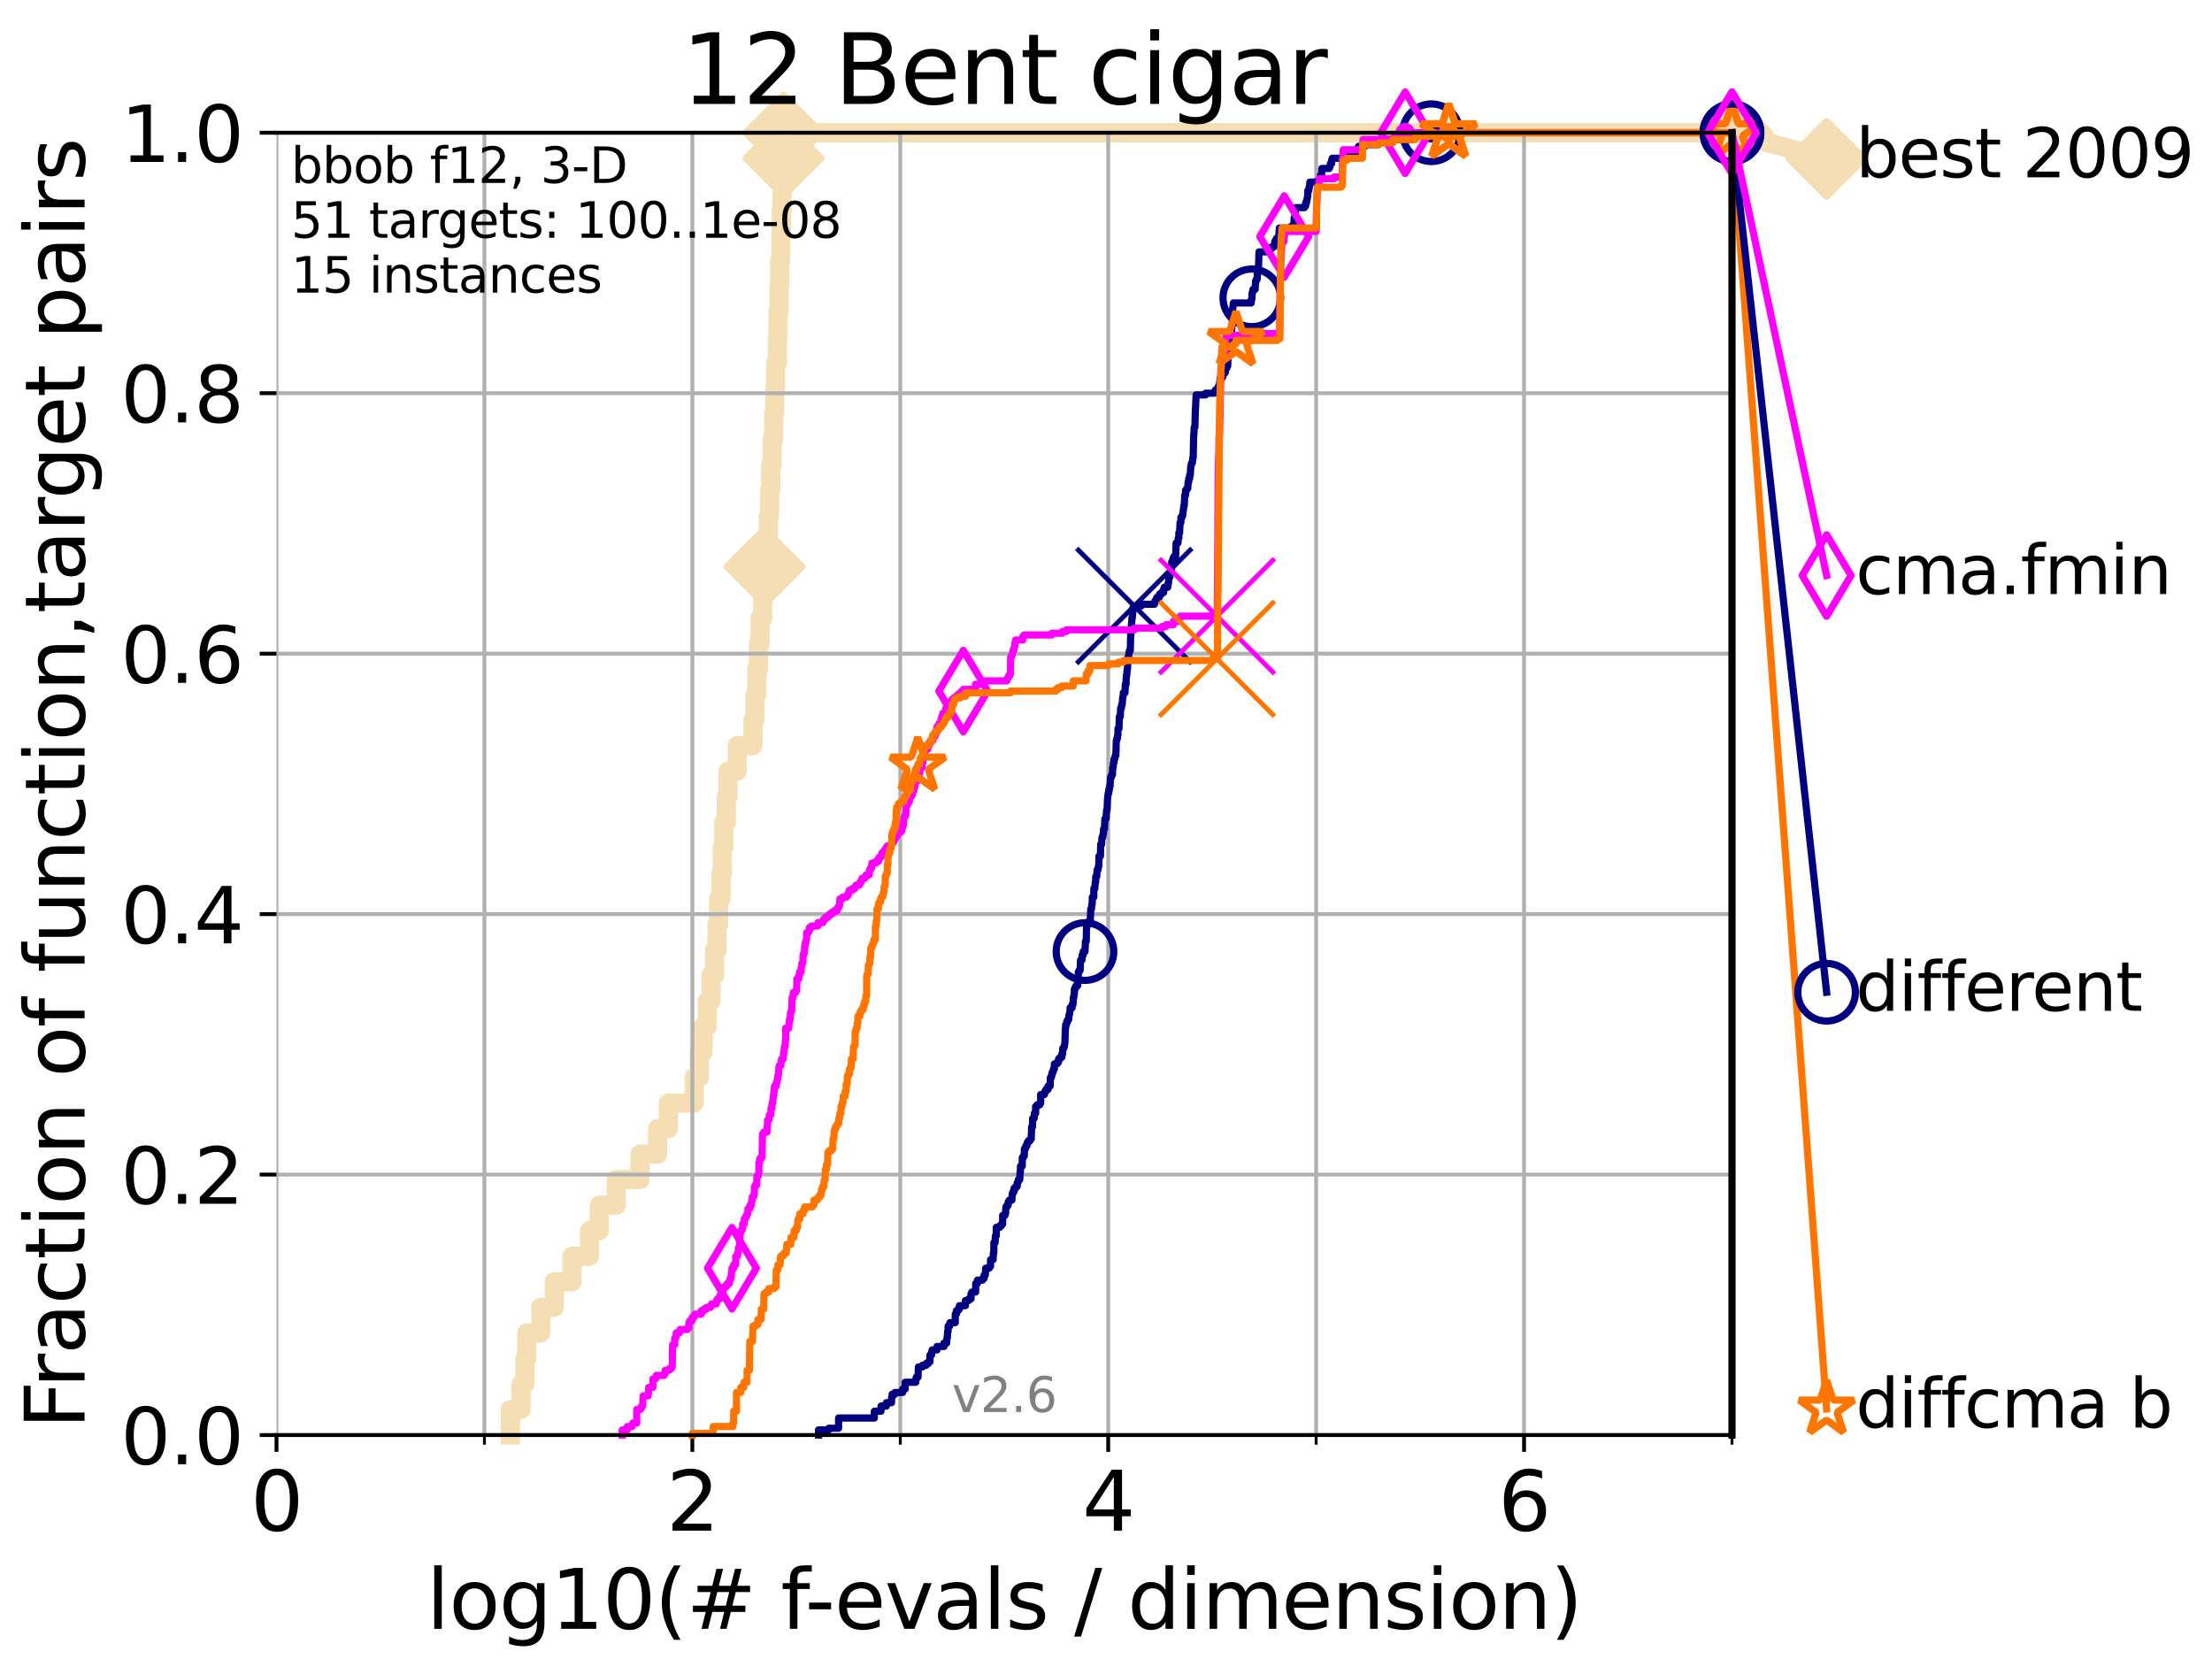 <?xml version="1.0" encoding="utf-8" standalone="no"?>
<!DOCTYPE svg PUBLIC "-//W3C//DTD SVG 1.1//EN"
  "http://www.w3.org/Graphics/SVG/1.1/DTD/svg11.dtd">
<svg height="345.6pt" version="1.1" viewBox="0 0 460.8 345.6" width="460.8pt" xmlns="http://www.w3.org/2000/svg" xmlns:xlink="http://www.w3.org/1999/xlink">
 <defs>
  <style type="text/css">*{stroke-linecap:butt;stroke-linejoin:round;}</style>
 </defs>
 <g id="figure_1">
  <g id="patch_1">
   <path d="M 0 345.6 
L 460.8 345.6 
L 460.8 0 
L 0 0 
z
" style="fill:#ffffff;"/>
  </g>
  <g id="axes_1">
   <g id="patch_2">
    <path d="M 57.6 298.944 
L 360.806 298.944 
L 360.806 27.648 
L 57.6 27.648 
z
" style="fill:#ffffff;"/>
   </g>
   <g id="line2d_1">
    <path d="M 106.327 298.944 
L 106.327 293.624 
L 108.543 293.624 
L 108.543 288.305 
L 109.361 288.305 
L 109.361 282.985 
L 109.757 282.985 
L 109.757 277.666 
L 112.657 277.666 
L 112.657 272.346 
L 115.46 272.346 
L 115.46 267.027 
L 119.129 267.027 
L 119.129 261.707 
L 122.796 261.707 
L 122.796 256.388 
L 124.837 256.388 
L 124.837 251.068 
L 128.354 251.068 
L 128.354 245.749 
L 133.323 245.749 
L 133.323 240.429 
L 136.975 240.429 
L 136.975 235.11 
L 139.232 235.11 
L 139.232 229.79 
L 144.603 229.79 
L 144.603 224.471 
L 145.678 224.471 
L 145.678 219.151 
L 146.474 219.151 
L 146.474 213.832 
L 147.344 213.832 
L 147.344 208.512 
L 148.125 208.512 
L 148.125 203.192 
L 148.874 203.192 
L 148.874 197.873 
L 149.358 197.873 
L 149.358 192.553 
L 149.689 192.553 
L 149.689 187.234 
L 150.198 187.234 
L 150.198 181.914 
L 150.47 181.914 
L 150.47 176.595 
L 150.783 176.595 
L 150.783 171.275 
L 151.306 171.275 
L 151.306 165.956 
L 151.648 165.956 
L 151.648 160.636 
L 153.575 160.636 
L 153.575 155.317 
L 156.858 155.317 
L 156.858 149.997 
L 157.27 149.997 
L 157.27 144.678 
L 157.673 144.678 
L 157.673 139.358 
L 158.007 139.358 
L 158.007 134.039 
L 158.336 134.039 
L 158.336 128.719 
L 158.891 128.719 
L 158.891 123.4 
L 159.261 123.4 
L 159.261 118.08 
L 159.679 118.08 
L 159.679 112.76 
L 160.062 112.76 
L 160.062 107.441 
L 160.33 107.441 
L 160.33 102.121 
L 160.568 102.121 
L 160.568 96.802 
L 160.855 96.802 
L 160.855 91.482 
L 161.164 91.482 
L 161.164 86.163 
L 161.392 86.163 
L 161.392 80.843 
L 161.567 80.843 
L 161.567 75.524 
L 161.938 75.524 
L 161.938 70.204 
L 162.084 70.204 
L 162.084 64.885 
L 162.277 64.885 
L 162.277 59.565 
L 162.445 59.565 
L 162.445 54.246 
L 162.634 54.246 
L 162.634 48.926 
L 162.752 48.926 
L 162.752 43.607 
L 162.938 43.607 
L 162.938 38.287 
L 163.077 38.287 
L 163.077 32.968 
L 163.215 32.968 
L 163.215 27.648 
L 360.806 27.648 
" style="fill:none;stroke:#f5deb3;stroke-linecap:square;stroke-width:4;"/>
   </g>
   <g id="line2d_2">
    <defs>
     <path d="M -0 7.778 
L 7.778 0 
L 0 -7.778 
L -7.778 -0 
z
" id="m953bea2ced" style="stroke:#f5deb3;stroke-linejoin:miter;stroke-width:1.5;"/>
    </defs>
    <g>
     <use style="fill:#f5deb3;stroke:#f5deb3;stroke-linejoin:miter;stroke-width:1.5;" x="159.261" xlink:href="#m953bea2ced" y="118.08"/>
     <use style="fill:#f5deb3;stroke:#f5deb3;stroke-linejoin:miter;stroke-width:1.5;" x="163.215" xlink:href="#m953bea2ced" y="32.968"/>
     <use style="fill:#f5deb3;stroke:#f5deb3;stroke-linejoin:miter;stroke-width:1.5;" x="163.215" xlink:href="#m953bea2ced" y="27.648"/>
     <use style="fill:#f5deb3;stroke:#f5deb3;stroke-linejoin:miter;stroke-width:1.5;" x="163.215" xlink:href="#m953bea2ced" y="27.648"/>
     <use style="fill:#f5deb3;stroke:#f5deb3;stroke-linejoin:miter;stroke-width:1.5;" x="360.806" xlink:href="#m953bea2ced" y="27.648"/>
    </g>
   </g>
   <g id="line2d_3">
    <path style="fill:none;stroke:#f5deb3;stroke-linecap:square;stroke-width:4;"/>
    <g/>
   </g>
   <g id="line2d_4">
    <path d="M 360.806 27.648 
L 380.515 33.074 
" style="fill:none;stroke:#f5deb3;stroke-linecap:square;stroke-width:4;"/>
    <g>
     <use style="fill:#f5deb3;stroke:#f5deb3;stroke-linejoin:miter;stroke-width:1.5;" x="360.806" xlink:href="#m953bea2ced" y="27.648"/>
     <use style="fill:#f5deb3;stroke:#f5deb3;stroke-linejoin:miter;stroke-width:1.5;" x="380.515" xlink:href="#m953bea2ced" y="33.074"/>
    </g>
   </g>
   <g id="matplotlib.axis_1">
    <g id="xtick_1">
     <g id="line2d_5">
      <path clip-path="url(#p9589096c98)" d="M 57.6 298.944 
L 57.6 27.648 
" style="fill:none;stroke:#b0b0b0;stroke-linecap:square;stroke-width:0.8;"/>
     </g>
     <g id="line2d_6">
      <defs>
       <path d="M 0 0 
L 0 3.5 
" id="mc72c92410d" style="stroke:#000000;stroke-width:0.8;"/>
      </defs>
      <g>
       <use style="stroke:#000000;stroke-width:0.8;" x="57.6" xlink:href="#mc72c92410d" y="298.944"/>
      </g>
     </g>
     <g id="text_1">
      <!-- 0 -->
      <g transform="translate(52.192 318.861)scale(0.17 -0.17)">
       <defs>
        <path d="M 2034 4250 
Q 1547 4250 1301 3770 
Q 1056 3291 1056 2328 
Q 1056 1369 1301 889 
Q 1547 409 2034 409 
Q 2525 409 2770 889 
Q 3016 1369 3016 2328 
Q 3016 3291 2770 3770 
Q 2525 4250 2034 4250 
z
M 2034 4750 
Q 2819 4750 3233 4129 
Q 3647 3509 3647 2328 
Q 3647 1150 3233 529 
Q 2819 -91 2034 -91 
Q 1250 -91 836 529 
Q 422 1150 422 2328 
Q 422 3509 836 4129 
Q 1250 4750 2034 4750 
z
" id="DejaVuSans-30" transform="scale(0.016)"/>
       </defs>
       <use xlink:href="#DejaVuSans-30"/>
      </g>
     </g>
    </g>
    <g id="xtick_2">
     <g id="line2d_7">
      <path clip-path="url(#p9589096c98)" d="M 144.23 298.944 
L 144.23 27.648 
" style="fill:none;stroke:#b0b0b0;stroke-linecap:square;stroke-width:0.8;"/>
     </g>
     <g id="line2d_8">
      <g>
       <use style="stroke:#000000;stroke-width:0.8;" x="144.23" xlink:href="#mc72c92410d" y="298.944"/>
      </g>
     </g>
     <g id="text_2">
      <!-- 2 -->
      <g transform="translate(138.822 318.861)scale(0.17 -0.17)">
       <defs>
        <path d="M 1228 531 
L 3431 531 
L 3431 0 
L 469 0 
L 469 531 
Q 828 903 1448 1529 
Q 2069 2156 2228 2338 
Q 2531 2678 2651 2914 
Q 2772 3150 2772 3378 
Q 2772 3750 2511 3984 
Q 2250 4219 1831 4219 
Q 1534 4219 1204 4116 
Q 875 4013 500 3803 
L 500 4441 
Q 881 4594 1212 4672 
Q 1544 4750 1819 4750 
Q 2544 4750 2975 4387 
Q 3406 4025 3406 3419 
Q 3406 3131 3298 2873 
Q 3191 2616 2906 2266 
Q 2828 2175 2409 1742 
Q 1991 1309 1228 531 
z
" id="DejaVuSans-32" transform="scale(0.016)"/>
       </defs>
       <use xlink:href="#DejaVuSans-32"/>
      </g>
     </g>
    </g>
    <g id="xtick_3">
     <g id="line2d_9">
      <path clip-path="url(#p9589096c98)" d="M 230.861 298.944 
L 230.861 27.648 
" style="fill:none;stroke:#b0b0b0;stroke-linecap:square;stroke-width:0.8;"/>
     </g>
     <g id="line2d_10">
      <g>
       <use style="stroke:#000000;stroke-width:0.8;" x="230.861" xlink:href="#mc72c92410d" y="298.944"/>
      </g>
     </g>
     <g id="text_3">
      <!-- 4 -->
      <g transform="translate(225.453 318.861)scale(0.17 -0.17)">
       <defs>
        <path d="M 2419 4116 
L 825 1625 
L 2419 1625 
L 2419 4116 
z
M 2253 4666 
L 3047 4666 
L 3047 1625 
L 3713 1625 
L 3713 1100 
L 3047 1100 
L 3047 0 
L 2419 0 
L 2419 1100 
L 313 1100 
L 313 1709 
L 2253 4666 
z
" id="DejaVuSans-34" transform="scale(0.016)"/>
       </defs>
       <use xlink:href="#DejaVuSans-34"/>
      </g>
     </g>
    </g>
    <g id="xtick_4">
     <g id="line2d_11">
      <path clip-path="url(#p9589096c98)" d="M 317.491 298.944 
L 317.491 27.648 
" style="fill:none;stroke:#b0b0b0;stroke-linecap:square;stroke-width:0.8;"/>
     </g>
     <g id="line2d_12">
      <g>
       <use style="stroke:#000000;stroke-width:0.8;" x="317.491" xlink:href="#mc72c92410d" y="298.944"/>
      </g>
     </g>
     <g id="text_4">
      <!-- 6 -->
      <g transform="translate(312.083 318.861)scale(0.17 -0.17)">
       <defs>
        <path d="M 2113 2584 
Q 1688 2584 1439 2293 
Q 1191 2003 1191 1497 
Q 1191 994 1439 701 
Q 1688 409 2113 409 
Q 2538 409 2786 701 
Q 3034 994 3034 1497 
Q 3034 2003 2786 2293 
Q 2538 2584 2113 2584 
z
M 3366 4563 
L 3366 3988 
Q 3128 4100 2886 4159 
Q 2644 4219 2406 4219 
Q 1781 4219 1451 3797 
Q 1122 3375 1075 2522 
Q 1259 2794 1537 2939 
Q 1816 3084 2150 3084 
Q 2853 3084 3261 2657 
Q 3669 2231 3669 1497 
Q 3669 778 3244 343 
Q 2819 -91 2113 -91 
Q 1303 -91 875 529 
Q 447 1150 447 2328 
Q 447 3434 972 4092 
Q 1497 4750 2381 4750 
Q 2619 4750 2861 4703 
Q 3103 4656 3366 4563 
z
" id="DejaVuSans-36" transform="scale(0.016)"/>
       </defs>
       <use xlink:href="#DejaVuSans-36"/>
      </g>
     </g>
    </g>
    <g id="xtick_5">
     <g id="line2d_13">
      <path clip-path="url(#p9589096c98)" d="M 100.915 298.944 
L 100.915 27.648 
" style="fill:none;stroke:#b0b0b0;stroke-linecap:square;stroke-width:0.8;"/>
     </g>
     <g id="line2d_14">
      <defs>
       <path d="M 0 0 
L 0 2 
" id="mbce08fc9b8" style="stroke:#000000;stroke-width:0.6;"/>
      </defs>
      <g>
       <use style="stroke:#000000;stroke-width:0.6;" x="100.915" xlink:href="#mbce08fc9b8" y="298.944"/>
      </g>
     </g>
    </g>
    <g id="xtick_6">
     <g id="line2d_15">
      <path clip-path="url(#p9589096c98)" d="M 187.546 298.944 
L 187.546 27.648 
" style="fill:none;stroke:#b0b0b0;stroke-linecap:square;stroke-width:0.8;"/>
     </g>
     <g id="line2d_16">
      <g>
       <use style="stroke:#000000;stroke-width:0.6;" x="187.546" xlink:href="#mbce08fc9b8" y="298.944"/>
      </g>
     </g>
    </g>
    <g id="xtick_7">
     <g id="line2d_17">
      <path clip-path="url(#p9589096c98)" d="M 274.176 298.944 
L 274.176 27.648 
" style="fill:none;stroke:#b0b0b0;stroke-linecap:square;stroke-width:0.8;"/>
     </g>
     <g id="line2d_18">
      <g>
       <use style="stroke:#000000;stroke-width:0.6;" x="274.176" xlink:href="#mbce08fc9b8" y="298.944"/>
      </g>
     </g>
    </g>
    <g id="xtick_8">
     <g id="line2d_19">
      <path clip-path="url(#p9589096c98)" d="M 360.806 298.944 
L 360.806 27.648 
" style="fill:none;stroke:#b0b0b0;stroke-linecap:square;stroke-width:0.8;"/>
     </g>
     <g id="line2d_20">
      <g>
       <use style="stroke:#000000;stroke-width:0.6;" x="360.806" xlink:href="#mbce08fc9b8" y="298.944"/>
      </g>
     </g>
    </g>
    <g id="text_5">
     <!-- log10(# f-evals / dimension) -->
     <g transform="translate(88.823 339.314)scale(0.17 -0.17)">
      <defs>
       <path d="M 603 4863 
L 1178 4863 
L 1178 0 
L 603 0 
L 603 4863 
z
" id="DejaVuSans-6c" transform="scale(0.016)"/>
       <path d="M 1959 3097 
Q 1497 3097 1228 2736 
Q 959 2375 959 1747 
Q 959 1119 1226 758 
Q 1494 397 1959 397 
Q 2419 397 2687 759 
Q 2956 1122 2956 1747 
Q 2956 2369 2687 2733 
Q 2419 3097 1959 3097 
z
M 1959 3584 
Q 2709 3584 3137 3096 
Q 3566 2609 3566 1747 
Q 3566 888 3137 398 
Q 2709 -91 1959 -91 
Q 1206 -91 779 398 
Q 353 888 353 1747 
Q 353 2609 779 3096 
Q 1206 3584 1959 3584 
z
" id="DejaVuSans-6f" transform="scale(0.016)"/>
       <path d="M 2906 1791 
Q 2906 2416 2648 2759 
Q 2391 3103 1925 3103 
Q 1463 3103 1205 2759 
Q 947 2416 947 1791 
Q 947 1169 1205 825 
Q 1463 481 1925 481 
Q 2391 481 2648 825 
Q 2906 1169 2906 1791 
z
M 3481 434 
Q 3481 -459 3084 -895 
Q 2688 -1331 1869 -1331 
Q 1566 -1331 1297 -1286 
Q 1028 -1241 775 -1147 
L 775 -588 
Q 1028 -725 1275 -790 
Q 1522 -856 1778 -856 
Q 2344 -856 2625 -561 
Q 2906 -266 2906 331 
L 2906 616 
Q 2728 306 2450 153 
Q 2172 0 1784 0 
Q 1141 0 747 490 
Q 353 981 353 1791 
Q 353 2603 747 3093 
Q 1141 3584 1784 3584 
Q 2172 3584 2450 3431 
Q 2728 3278 2906 2969 
L 2906 3500 
L 3481 3500 
L 3481 434 
z
" id="DejaVuSans-67" transform="scale(0.016)"/>
       <path d="M 794 531 
L 1825 531 
L 1825 4091 
L 703 3866 
L 703 4441 
L 1819 4666 
L 2450 4666 
L 2450 531 
L 3481 531 
L 3481 0 
L 794 0 
L 794 531 
z
" id="DejaVuSans-31" transform="scale(0.016)"/>
       <path d="M 1984 4856 
Q 1566 4138 1362 3434 
Q 1159 2731 1159 2009 
Q 1159 1288 1364 580 
Q 1569 -128 1984 -844 
L 1484 -844 
Q 1016 -109 783 600 
Q 550 1309 550 2009 
Q 550 2706 781 3412 
Q 1013 4119 1484 4856 
L 1984 4856 
z
" id="DejaVuSans-28" transform="scale(0.016)"/>
       <path d="M 3272 2816 
L 2363 2816 
L 2100 1772 
L 3016 1772 
L 3272 2816 
z
M 2803 4594 
L 2478 3297 
L 3391 3297 
L 3719 4594 
L 4219 4594 
L 3897 3297 
L 4872 3297 
L 4872 2816 
L 3775 2816 
L 3519 1772 
L 4513 1772 
L 4513 1294 
L 3397 1294 
L 3072 0 
L 2572 0 
L 2894 1294 
L 1978 1294 
L 1656 0 
L 1153 0 
L 1478 1294 
L 494 1294 
L 494 1772 
L 1594 1772 
L 1856 2816 
L 850 2816 
L 850 3297 
L 1978 3297 
L 2297 4594 
L 2803 4594 
z
" id="DejaVuSans-23" transform="scale(0.016)"/>
       <path id="DejaVuSans-20" transform="scale(0.016)"/>
       <path d="M 2375 4863 
L 2375 4384 
L 1825 4384 
Q 1516 4384 1395 4259 
Q 1275 4134 1275 3809 
L 1275 3500 
L 2222 3500 
L 2222 3053 
L 1275 3053 
L 1275 0 
L 697 0 
L 697 3053 
L 147 3053 
L 147 3500 
L 697 3500 
L 697 3744 
Q 697 4328 969 4595 
Q 1241 4863 1831 4863 
L 2375 4863 
z
" id="DejaVuSans-66" transform="scale(0.016)"/>
       <path d="M 313 2009 
L 1997 2009 
L 1997 1497 
L 313 1497 
L 313 2009 
z
" id="DejaVuSans-2d" transform="scale(0.016)"/>
       <path d="M 3597 1894 
L 3597 1613 
L 953 1613 
Q 991 1019 1311 708 
Q 1631 397 2203 397 
Q 2534 397 2845 478 
Q 3156 559 3463 722 
L 3463 178 
Q 3153 47 2828 -22 
Q 2503 -91 2169 -91 
Q 1331 -91 842 396 
Q 353 884 353 1716 
Q 353 2575 817 3079 
Q 1281 3584 2069 3584 
Q 2775 3584 3186 3129 
Q 3597 2675 3597 1894 
z
M 3022 2063 
Q 3016 2534 2758 2815 
Q 2500 3097 2075 3097 
Q 1594 3097 1305 2825 
Q 1016 2553 972 2059 
L 3022 2063 
z
" id="DejaVuSans-65" transform="scale(0.016)"/>
       <path d="M 191 3500 
L 800 3500 
L 1894 563 
L 2988 3500 
L 3597 3500 
L 2284 0 
L 1503 0 
L 191 3500 
z
" id="DejaVuSans-76" transform="scale(0.016)"/>
       <path d="M 2194 1759 
Q 1497 1759 1228 1600 
Q 959 1441 959 1056 
Q 959 750 1161 570 
Q 1363 391 1709 391 
Q 2188 391 2477 730 
Q 2766 1069 2766 1631 
L 2766 1759 
L 2194 1759 
z
M 3341 1997 
L 3341 0 
L 2766 0 
L 2766 531 
Q 2569 213 2275 61 
Q 1981 -91 1556 -91 
Q 1019 -91 701 211 
Q 384 513 384 1019 
Q 384 1609 779 1909 
Q 1175 2209 1959 2209 
L 2766 2209 
L 2766 2266 
Q 2766 2663 2505 2880 
Q 2244 3097 1772 3097 
Q 1472 3097 1187 3025 
Q 903 2953 641 2809 
L 641 3341 
Q 956 3463 1253 3523 
Q 1550 3584 1831 3584 
Q 2591 3584 2966 3190 
Q 3341 2797 3341 1997 
z
" id="DejaVuSans-61" transform="scale(0.016)"/>
       <path d="M 2834 3397 
L 2834 2853 
Q 2591 2978 2328 3040 
Q 2066 3103 1784 3103 
Q 1356 3103 1142 2972 
Q 928 2841 928 2578 
Q 928 2378 1081 2264 
Q 1234 2150 1697 2047 
L 1894 2003 
Q 2506 1872 2764 1633 
Q 3022 1394 3022 966 
Q 3022 478 2636 193 
Q 2250 -91 1575 -91 
Q 1294 -91 989 -36 
Q 684 19 347 128 
L 347 722 
Q 666 556 975 473 
Q 1284 391 1588 391 
Q 1994 391 2212 530 
Q 2431 669 2431 922 
Q 2431 1156 2273 1281 
Q 2116 1406 1581 1522 
L 1381 1569 
Q 847 1681 609 1914 
Q 372 2147 372 2553 
Q 372 3047 722 3315 
Q 1072 3584 1716 3584 
Q 2034 3584 2315 3537 
Q 2597 3491 2834 3397 
z
" id="DejaVuSans-73" transform="scale(0.016)"/>
       <path d="M 1625 4666 
L 2156 4666 
L 531 -594 
L 0 -594 
L 1625 4666 
z
" id="DejaVuSans-2f" transform="scale(0.016)"/>
       <path d="M 2906 2969 
L 2906 4863 
L 3481 4863 
L 3481 0 
L 2906 0 
L 2906 525 
Q 2725 213 2448 61 
Q 2172 -91 1784 -91 
Q 1150 -91 751 415 
Q 353 922 353 1747 
Q 353 2572 751 3078 
Q 1150 3584 1784 3584 
Q 2172 3584 2448 3432 
Q 2725 3281 2906 2969 
z
M 947 1747 
Q 947 1113 1208 752 
Q 1469 391 1925 391 
Q 2381 391 2643 752 
Q 2906 1113 2906 1747 
Q 2906 2381 2643 2742 
Q 2381 3103 1925 3103 
Q 1469 3103 1208 2742 
Q 947 2381 947 1747 
z
" id="DejaVuSans-64" transform="scale(0.016)"/>
       <path d="M 603 3500 
L 1178 3500 
L 1178 0 
L 603 0 
L 603 3500 
z
M 603 4863 
L 1178 4863 
L 1178 4134 
L 603 4134 
L 603 4863 
z
" id="DejaVuSans-69" transform="scale(0.016)"/>
       <path d="M 3328 2828 
Q 3544 3216 3844 3400 
Q 4144 3584 4550 3584 
Q 5097 3584 5394 3201 
Q 5691 2819 5691 2113 
L 5691 0 
L 5113 0 
L 5113 2094 
Q 5113 2597 4934 2840 
Q 4756 3084 4391 3084 
Q 3944 3084 3684 2787 
Q 3425 2491 3425 1978 
L 3425 0 
L 2847 0 
L 2847 2094 
Q 2847 2600 2669 2842 
Q 2491 3084 2119 3084 
Q 1678 3084 1418 2786 
Q 1159 2488 1159 1978 
L 1159 0 
L 581 0 
L 581 3500 
L 1159 3500 
L 1159 2956 
Q 1356 3278 1631 3431 
Q 1906 3584 2284 3584 
Q 2666 3584 2933 3390 
Q 3200 3197 3328 2828 
z
" id="DejaVuSans-6d" transform="scale(0.016)"/>
       <path d="M 3513 2113 
L 3513 0 
L 2938 0 
L 2938 2094 
Q 2938 2591 2744 2837 
Q 2550 3084 2163 3084 
Q 1697 3084 1428 2787 
Q 1159 2491 1159 1978 
L 1159 0 
L 581 0 
L 581 3500 
L 1159 3500 
L 1159 2956 
Q 1366 3272 1645 3428 
Q 1925 3584 2291 3584 
Q 2894 3584 3203 3211 
Q 3513 2838 3513 2113 
z
" id="DejaVuSans-6e" transform="scale(0.016)"/>
       <path d="M 513 4856 
L 1013 4856 
Q 1481 4119 1714 3412 
Q 1947 2706 1947 2009 
Q 1947 1309 1714 600 
Q 1481 -109 1013 -844 
L 513 -844 
Q 928 -128 1133 580 
Q 1338 1288 1338 2009 
Q 1338 2731 1133 3434 
Q 928 4138 513 4856 
z
" id="DejaVuSans-29" transform="scale(0.016)"/>
      </defs>
      <use xlink:href="#DejaVuSans-6c"/>
      <use x="27.783" xlink:href="#DejaVuSans-6f"/>
      <use x="88.965" xlink:href="#DejaVuSans-67"/>
      <use x="152.441" xlink:href="#DejaVuSans-31"/>
      <use x="216.064" xlink:href="#DejaVuSans-30"/>
      <use x="279.688" xlink:href="#DejaVuSans-28"/>
      <use x="318.701" xlink:href="#DejaVuSans-23"/>
      <use x="402.49" xlink:href="#DejaVuSans-20"/>
      <use x="434.277" xlink:href="#DejaVuSans-66"/>
      <use x="463.982" xlink:href="#DejaVuSans-2d"/>
      <use x="500.066" xlink:href="#DejaVuSans-65"/>
      <use x="561.59" xlink:href="#DejaVuSans-76"/>
      <use x="620.77" xlink:href="#DejaVuSans-61"/>
      <use x="682.049" xlink:href="#DejaVuSans-6c"/>
      <use x="709.832" xlink:href="#DejaVuSans-73"/>
      <use x="761.932" xlink:href="#DejaVuSans-20"/>
      <use x="793.719" xlink:href="#DejaVuSans-2f"/>
      <use x="827.41" xlink:href="#DejaVuSans-20"/>
      <use x="859.197" xlink:href="#DejaVuSans-64"/>
      <use x="922.674" xlink:href="#DejaVuSans-69"/>
      <use x="950.457" xlink:href="#DejaVuSans-6d"/>
      <use x="1047.869" xlink:href="#DejaVuSans-65"/>
      <use x="1109.393" xlink:href="#DejaVuSans-6e"/>
      <use x="1172.771" xlink:href="#DejaVuSans-73"/>
      <use x="1224.871" xlink:href="#DejaVuSans-69"/>
      <use x="1252.654" xlink:href="#DejaVuSans-6f"/>
      <use x="1313.836" xlink:href="#DejaVuSans-6e"/>
      <use x="1377.215" xlink:href="#DejaVuSans-29"/>
     </g>
    </g>
   </g>
   <g id="matplotlib.axis_2">
    <g id="ytick_1">
     <g id="line2d_21">
      <path clip-path="url(#p9589096c98)" d="M 57.6 298.944 
L 360.806 298.944 
" style="fill:none;stroke:#b0b0b0;stroke-linecap:square;stroke-width:0.8;"/>
     </g>
     <g id="line2d_22">
      <defs>
       <path d="M 0 0 
L -3.5 0 
" id="m1d6d20ddf2" style="stroke:#000000;stroke-width:0.8;"/>
      </defs>
      <g>
       <use style="stroke:#000000;stroke-width:0.8;" x="57.6" xlink:href="#m1d6d20ddf2" y="298.944"/>
      </g>
     </g>
     <g id="text_6">
      <!-- 0.0 -->
      <g transform="translate(25.155 305.023)scale(0.16 -0.16)">
       <defs>
        <path d="M 684 794 
L 1344 794 
L 1344 0 
L 684 0 
L 684 794 
z
" id="DejaVuSans-2e" transform="scale(0.016)"/>
       </defs>
       <use xlink:href="#DejaVuSans-30"/>
       <use x="63.623" xlink:href="#DejaVuSans-2e"/>
       <use x="95.41" xlink:href="#DejaVuSans-30"/>
      </g>
     </g>
    </g>
    <g id="ytick_2">
     <g id="line2d_23">
      <path clip-path="url(#p9589096c98)" d="M 57.6 244.685 
L 360.806 244.685 
" style="fill:none;stroke:#b0b0b0;stroke-linecap:square;stroke-width:0.8;"/>
     </g>
     <g id="line2d_24">
      <g>
       <use style="stroke:#000000;stroke-width:0.8;" x="57.6" xlink:href="#m1d6d20ddf2" y="244.685"/>
      </g>
     </g>
     <g id="text_7">
      <!-- 0.2 -->
      <g transform="translate(25.155 250.764)scale(0.16 -0.16)">
       <use xlink:href="#DejaVuSans-30"/>
       <use x="63.623" xlink:href="#DejaVuSans-2e"/>
       <use x="95.41" xlink:href="#DejaVuSans-32"/>
      </g>
     </g>
    </g>
    <g id="ytick_3">
     <g id="line2d_25">
      <path clip-path="url(#p9589096c98)" d="M 57.6 190.426 
L 360.806 190.426 
" style="fill:none;stroke:#b0b0b0;stroke-linecap:square;stroke-width:0.8;"/>
     </g>
     <g id="line2d_26">
      <g>
       <use style="stroke:#000000;stroke-width:0.8;" x="57.6" xlink:href="#m1d6d20ddf2" y="190.426"/>
      </g>
     </g>
     <g id="text_8">
      <!-- 0.4 -->
      <g transform="translate(25.155 196.504)scale(0.16 -0.16)">
       <use xlink:href="#DejaVuSans-30"/>
       <use x="63.623" xlink:href="#DejaVuSans-2e"/>
       <use x="95.41" xlink:href="#DejaVuSans-34"/>
      </g>
     </g>
    </g>
    <g id="ytick_4">
     <g id="line2d_27">
      <path clip-path="url(#p9589096c98)" d="M 57.6 136.166 
L 360.806 136.166 
" style="fill:none;stroke:#b0b0b0;stroke-linecap:square;stroke-width:0.8;"/>
     </g>
     <g id="line2d_28">
      <g>
       <use style="stroke:#000000;stroke-width:0.8;" x="57.6" xlink:href="#m1d6d20ddf2" y="136.166"/>
      </g>
     </g>
     <g id="text_9">
      <!-- 0.6 -->
      <g transform="translate(25.155 142.245)scale(0.16 -0.16)">
       <use xlink:href="#DejaVuSans-30"/>
       <use x="63.623" xlink:href="#DejaVuSans-2e"/>
       <use x="95.41" xlink:href="#DejaVuSans-36"/>
      </g>
     </g>
    </g>
    <g id="ytick_5">
     <g id="line2d_29">
      <path clip-path="url(#p9589096c98)" d="M 57.6 81.907 
L 360.806 81.907 
" style="fill:none;stroke:#b0b0b0;stroke-linecap:square;stroke-width:0.8;"/>
     </g>
     <g id="line2d_30">
      <g>
       <use style="stroke:#000000;stroke-width:0.8;" x="57.6" xlink:href="#m1d6d20ddf2" y="81.907"/>
      </g>
     </g>
     <g id="text_10">
      <!-- 0.8 -->
      <g transform="translate(25.155 87.986)scale(0.16 -0.16)">
       <defs>
        <path d="M 2034 2216 
Q 1584 2216 1326 1975 
Q 1069 1734 1069 1313 
Q 1069 891 1326 650 
Q 1584 409 2034 409 
Q 2484 409 2743 651 
Q 3003 894 3003 1313 
Q 3003 1734 2745 1975 
Q 2488 2216 2034 2216 
z
M 1403 2484 
Q 997 2584 770 2862 
Q 544 3141 544 3541 
Q 544 4100 942 4425 
Q 1341 4750 2034 4750 
Q 2731 4750 3128 4425 
Q 3525 4100 3525 3541 
Q 3525 3141 3298 2862 
Q 3072 2584 2669 2484 
Q 3125 2378 3379 2068 
Q 3634 1759 3634 1313 
Q 3634 634 3220 271 
Q 2806 -91 2034 -91 
Q 1263 -91 848 271 
Q 434 634 434 1313 
Q 434 1759 690 2068 
Q 947 2378 1403 2484 
z
M 1172 3481 
Q 1172 3119 1398 2916 
Q 1625 2713 2034 2713 
Q 2441 2713 2670 2916 
Q 2900 3119 2900 3481 
Q 2900 3844 2670 4047 
Q 2441 4250 2034 4250 
Q 1625 4250 1398 4047 
Q 1172 3844 1172 3481 
z
" id="DejaVuSans-38" transform="scale(0.016)"/>
       </defs>
       <use xlink:href="#DejaVuSans-30"/>
       <use x="63.623" xlink:href="#DejaVuSans-2e"/>
       <use x="95.41" xlink:href="#DejaVuSans-38"/>
      </g>
     </g>
    </g>
    <g id="ytick_6">
     <g id="line2d_31">
      <path clip-path="url(#p9589096c98)" d="M 57.6 27.648 
L 360.806 27.648 
" style="fill:none;stroke:#b0b0b0;stroke-linecap:square;stroke-width:0.8;"/>
     </g>
     <g id="line2d_32">
      <g>
       <use style="stroke:#000000;stroke-width:0.8;" x="57.6" xlink:href="#m1d6d20ddf2" y="27.648"/>
      </g>
     </g>
     <g id="text_11">
      <!-- 1.0 -->
      <g transform="translate(25.155 33.727)scale(0.16 -0.16)">
       <use xlink:href="#DejaVuSans-31"/>
       <use x="63.623" xlink:href="#DejaVuSans-2e"/>
       <use x="95.41" xlink:href="#DejaVuSans-30"/>
      </g>
     </g>
    </g>
    <g id="text_12">
     <!-- Fraction of function,target pairs -->
     <g transform="translate(17.62 297.681)rotate(-90)scale(0.17 -0.17)">
      <defs>
       <path d="M 628 4666 
L 3309 4666 
L 3309 4134 
L 1259 4134 
L 1259 2759 
L 3109 2759 
L 3109 2228 
L 1259 2228 
L 1259 0 
L 628 0 
L 628 4666 
z
" id="DejaVuSans-46" transform="scale(0.016)"/>
       <path d="M 2631 2963 
Q 2534 3019 2420 3045 
Q 2306 3072 2169 3072 
Q 1681 3072 1420 2755 
Q 1159 2438 1159 1844 
L 1159 0 
L 581 0 
L 581 3500 
L 1159 3500 
L 1159 2956 
Q 1341 3275 1631 3429 
Q 1922 3584 2338 3584 
Q 2397 3584 2469 3576 
Q 2541 3569 2628 3553 
L 2631 2963 
z
" id="DejaVuSans-72" transform="scale(0.016)"/>
       <path d="M 3122 3366 
L 3122 2828 
Q 2878 2963 2633 3030 
Q 2388 3097 2138 3097 
Q 1578 3097 1268 2742 
Q 959 2388 959 1747 
Q 959 1106 1268 751 
Q 1578 397 2138 397 
Q 2388 397 2633 464 
Q 2878 531 3122 666 
L 3122 134 
Q 2881 22 2623 -34 
Q 2366 -91 2075 -91 
Q 1284 -91 818 406 
Q 353 903 353 1747 
Q 353 2603 823 3093 
Q 1294 3584 2113 3584 
Q 2378 3584 2631 3529 
Q 2884 3475 3122 3366 
z
" id="DejaVuSans-63" transform="scale(0.016)"/>
       <path d="M 1172 4494 
L 1172 3500 
L 2356 3500 
L 2356 3053 
L 1172 3053 
L 1172 1153 
Q 1172 725 1289 603 
Q 1406 481 1766 481 
L 2356 481 
L 2356 0 
L 1766 0 
Q 1100 0 847 248 
Q 594 497 594 1153 
L 594 3053 
L 172 3053 
L 172 3500 
L 594 3500 
L 594 4494 
L 1172 4494 
z
" id="DejaVuSans-74" transform="scale(0.016)"/>
       <path d="M 544 1381 
L 544 3500 
L 1119 3500 
L 1119 1403 
Q 1119 906 1312 657 
Q 1506 409 1894 409 
Q 2359 409 2629 706 
Q 2900 1003 2900 1516 
L 2900 3500 
L 3475 3500 
L 3475 0 
L 2900 0 
L 2900 538 
Q 2691 219 2414 64 
Q 2138 -91 1772 -91 
Q 1169 -91 856 284 
Q 544 659 544 1381 
z
M 1991 3584 
L 1991 3584 
z
" id="DejaVuSans-75" transform="scale(0.016)"/>
       <path d="M 750 794 
L 1409 794 
L 1409 256 
L 897 -744 
L 494 -744 
L 750 256 
L 750 794 
z
" id="DejaVuSans-2c" transform="scale(0.016)"/>
       <path d="M 1159 525 
L 1159 -1331 
L 581 -1331 
L 581 3500 
L 1159 3500 
L 1159 2969 
Q 1341 3281 1617 3432 
Q 1894 3584 2278 3584 
Q 2916 3584 3314 3078 
Q 3713 2572 3713 1747 
Q 3713 922 3314 415 
Q 2916 -91 2278 -91 
Q 1894 -91 1617 61 
Q 1341 213 1159 525 
z
M 3116 1747 
Q 3116 2381 2855 2742 
Q 2594 3103 2138 3103 
Q 1681 3103 1420 2742 
Q 1159 2381 1159 1747 
Q 1159 1113 1420 752 
Q 1681 391 2138 391 
Q 2594 391 2855 752 
Q 3116 1113 3116 1747 
z
" id="DejaVuSans-70" transform="scale(0.016)"/>
      </defs>
      <use xlink:href="#DejaVuSans-46"/>
      <use x="50.27" xlink:href="#DejaVuSans-72"/>
      <use x="91.383" xlink:href="#DejaVuSans-61"/>
      <use x="152.662" xlink:href="#DejaVuSans-63"/>
      <use x="207.643" xlink:href="#DejaVuSans-74"/>
      <use x="246.852" xlink:href="#DejaVuSans-69"/>
      <use x="274.635" xlink:href="#DejaVuSans-6f"/>
      <use x="335.816" xlink:href="#DejaVuSans-6e"/>
      <use x="399.195" xlink:href="#DejaVuSans-20"/>
      <use x="430.982" xlink:href="#DejaVuSans-6f"/>
      <use x="492.164" xlink:href="#DejaVuSans-66"/>
      <use x="527.369" xlink:href="#DejaVuSans-20"/>
      <use x="559.156" xlink:href="#DejaVuSans-66"/>
      <use x="594.361" xlink:href="#DejaVuSans-75"/>
      <use x="657.74" xlink:href="#DejaVuSans-6e"/>
      <use x="721.119" xlink:href="#DejaVuSans-63"/>
      <use x="776.1" xlink:href="#DejaVuSans-74"/>
      <use x="815.309" xlink:href="#DejaVuSans-69"/>
      <use x="843.092" xlink:href="#DejaVuSans-6f"/>
      <use x="904.273" xlink:href="#DejaVuSans-6e"/>
      <use x="967.652" xlink:href="#DejaVuSans-2c"/>
      <use x="999.439" xlink:href="#DejaVuSans-74"/>
      <use x="1038.648" xlink:href="#DejaVuSans-61"/>
      <use x="1099.928" xlink:href="#DejaVuSans-72"/>
      <use x="1139.291" xlink:href="#DejaVuSans-67"/>
      <use x="1202.768" xlink:href="#DejaVuSans-65"/>
      <use x="1264.291" xlink:href="#DejaVuSans-74"/>
      <use x="1303.5" xlink:href="#DejaVuSans-20"/>
      <use x="1335.287" xlink:href="#DejaVuSans-70"/>
      <use x="1398.764" xlink:href="#DejaVuSans-61"/>
      <use x="1460.043" xlink:href="#DejaVuSans-69"/>
      <use x="1487.826" xlink:href="#DejaVuSans-72"/>
      <use x="1528.939" xlink:href="#DejaVuSans-73"/>
     </g>
    </g>
   </g>
   <g id="line2d_33">
    <defs>
     <path d="M 0 1.5 
C 0.398 1.5 0.779 1.342 1.061 1.061 
C 1.342 0.779 1.5 0.398 1.5 0 
C 1.5 -0.398 1.342 -0.779 1.061 -1.061 
C 0.779 -1.342 0.398 -1.5 0 -1.5 
C -0.398 -1.5 -0.779 -1.342 -1.061 -1.061 
C -1.342 -0.779 -1.5 -0.398 -1.5 0 
C -1.5 0.398 -1.342 0.779 -1.061 1.061 
C -0.779 1.342 -0.398 1.5 0 1.5 
z
" id="mbcd6ad554c" style="stroke:#f5deb3;"/>
    </defs>
    <g>
     <use style="fill:#f5deb3;stroke:#f5deb3;" x="163.215" xlink:href="#mbcd6ad554c" y="27.648"/>
     <use style="fill:#f5deb3;stroke:#f5deb3;" x="163.215" xlink:href="#mbcd6ad554c" y="27.648"/>
    </g>
   </g>
   <g id="line2d_34">
    <defs>
     <path d="M 0 1.5 
C 0.398 1.5 0.779 1.342 1.061 1.061 
C 1.342 0.779 1.5 0.398 1.5 0 
C 1.5 -0.398 1.342 -0.779 1.061 -1.061 
C 0.779 -1.342 0.398 -1.5 0 -1.5 
C -0.398 -1.5 -0.779 -1.342 -1.061 -1.061 
C -1.342 -0.779 -1.5 -0.398 -1.5 0 
C -1.5 0.398 -1.342 0.779 -1.061 1.061 
C -0.779 1.342 -0.398 1.5 0 1.5 
z
" id="m0b3d2a5230" style="stroke:#000080;"/>
    </defs>
    <g>
     <use style="fill:#000080;stroke:#000080;" x="298.183" xlink:href="#m0b3d2a5230" y="27.648"/>
     <use style="fill:#000080;stroke:#000080;" x="298.183" xlink:href="#m0b3d2a5230" y="27.648"/>
    </g>
   </g>
   <g id="line2d_35">
    <path d="M 170.511 298.944 
L 170.511 297.88 
L 172.649 297.88 
L 172.649 297.525 
L 174.694 297.525 
L 174.694 295.398 
L 182.142 295.398 
L 182.142 293.979 
L 183.527 293.979 
L 183.527 292.915 
L 184.643 292.915 
L 184.643 292.206 
L 185.723 292.206 
L 185.723 291.142 
L 185.847 291.142 
L 185.847 290.433 
L 186.442 290.433 
L 186.442 290.078 
L 188.035 290.078 
L 188.035 289.369 
L 188.565 289.369 
L 188.565 287.95 
L 190.77 287.95 
L 190.77 287.241 
L 190.886 287.241 
L 190.886 286.886 
L 191.24 286.886 
L 191.322 284.759 
L 192.175 284.759 
L 192.175 284.404 
L 192.924 284.404 
L 192.924 284.049 
L 193.39 284.049 
L 193.39 283.695 
L 193.727 283.695 
L 193.727 282.276 
L 194.067 282.276 
L 194.067 281.567 
L 194.191 281.567 
L 194.191 281.212 
L 195.186 281.212 
L 195.186 280.503 
L 196.648 280.503 
L 196.648 279.794 
L 197.196 279.794 
L 197.264 278.73 
L 197.338 278.73 
L 197.42 277.311 
L 197.502 277.311 
L 197.502 276.247 
L 197.831 276.247 
L 197.882 275.538 
L 198.999 275.538 
L 198.999 273.765 
L 199.23 273.765 
L 199.23 273.056 
L 199.577 273.056 
L 199.577 272.701 
L 199.872 272.701 
L 199.872 271.992 
L 201.107 271.992 
L 201.107 270.928 
L 201.796 270.928 
L 201.796 270.573 
L 202.278 270.573 
L 202.278 269.509 
L 202.449 269.509 
L 202.449 269.155 
L 203.249 269.155 
L 203.249 267.381 
L 203.621 267.381 
L 203.621 266.672 
L 204.679 266.672 
L 204.679 266.318 
L 205.019 266.318 
L 205.019 265.608 
L 205.265 265.608 
L 205.329 264.19 
L 206.069 264.19 
L 206.069 263.835 
L 206.339 263.835 
L 206.348 262.417 
L 206.885 262.417 
L 206.939 260.998 
L 207.028 260.998 
L 207.046 258.87 
L 207.293 258.87 
L 207.359 257.452 
L 207.542 257.452 
L 207.542 255.678 
L 208.285 255.678 
L 208.285 255.324 
L 208.64 255.324 
L 208.64 254.969 
L 208.871 254.969 
L 208.871 253.196 
L 209.342 253.196 
L 209.342 252.841 
L 209.479 252.841 
L 209.542 251.423 
L 209.789 251.423 
L 209.789 251.068 
L 210.026 251.068 
L 210.026 250.359 
L 210.245 250.359 
L 210.245 250.004 
L 210.796 250.004 
L 210.883 248.586 
L 211.038 248.586 
L 211.038 248.231 
L 211.257 248.231 
L 211.257 247.522 
L 211.591 247.522 
L 211.591 247.167 
L 211.893 247.167 
L 211.893 246.458 
L 212.023 246.458 
L 212.132 245.749 
L 212.432 245.749 
L 212.518 243.976 
L 212.571 243.976 
L 212.595 242.912 
L 212.959 242.912 
L 212.959 241.138 
L 213.188 241.138 
L 213.188 240.784 
L 213.386 240.784 
L 213.386 239.365 
L 213.591 239.365 
L 213.591 239.011 
L 213.722 239.011 
L 213.722 238.656 
L 213.952 238.656 
L 214.029 237.947 
L 214.279 237.947 
L 214.279 237.592 
L 214.63 237.592 
L 214.63 237.237 
L 214.825 237.237 
L 214.901 234.755 
L 215.091 234.755 
L 215.114 232.982 
L 215.441 232.982 
L 215.484 231.918 
L 215.743 231.918 
L 215.743 230.499 
L 216.046 230.499 
L 216.046 230.145 
L 216.619 230.145 
L 216.619 229.79 
L 216.789 229.79 
L 216.789 228.017 
L 217.553 228.017 
L 217.553 227.662 
L 217.695 227.662 
L 217.695 227.308 
L 217.905 227.308 
L 217.905 226.953 
L 218.335 226.953 
L 218.335 226.244 
L 218.765 226.244 
L 218.817 224.471 
L 218.992 224.471 
L 218.992 224.116 
L 219.114 224.116 
L 219.177 223.407 
L 219.363 223.407 
L 219.449 222.697 
L 219.645 222.697 
L 219.645 221.634 
L 220.215 221.634 
L 220.215 221.279 
L 220.513 221.279 
L 220.526 220.57 
L 220.849 220.57 
L 220.849 220.215 
L 221.223 220.215 
L 221.223 219.506 
L 221.375 219.506 
L 221.375 218.442 
L 221.574 218.442 
L 221.574 218.087 
L 221.707 218.087 
L 221.8 217.378 
L 221.837 217.378 
L 221.93 214.186 
L 221.992 214.186 
L 221.992 213.477 
L 222.172 213.477 
L 222.238 212.768 
L 222.419 212.768 
L 222.419 212.413 
L 222.626 212.413 
L 222.708 211.349 
L 222.8 211.349 
L 222.873 210.64 
L 222.916 210.64 
L 222.916 209.931 
L 223.339 209.931 
L 223.354 209.221 
L 223.54 209.221 
L 223.596 207.803 
L 223.691 207.803 
L 223.741 207.093 
L 223.812 207.093 
L 223.812 206.03 
L 223.999 206.03 
L 223.999 205.675 
L 224.165 205.675 
L 224.165 205.32 
L 224.509 205.32 
L 224.591 203.192 
L 224.623 203.192 
L 224.623 202.483 
L 224.802 202.483 
L 224.802 202.129 
L 225.015 202.129 
L 225.094 200.001 
L 225.406 200.001 
L 225.431 198.937 
L 225.645 198.937 
L 225.645 198.228 
L 226.023 198.228 
L 226.115 196.1 
L 226.29 196.1 
L 226.34 193.263 
L 226.415 193.263 
L 226.434 192.553 
L 226.532 192.553 
L 226.532 192.199 
L 226.877 192.199 
L 226.877 191.844 
L 227.128 191.844 
L 227.226 189.362 
L 227.37 189.362 
L 227.459 188.298 
L 227.532 188.298 
L 227.553 186.879 
L 227.862 186.879 
L 227.865 185.106 
L 228.074 185.106 
L 228.171 183.688 
L 228.262 183.688 
L 228.262 182.624 
L 228.471 182.624 
L 228.549 181.205 
L 228.717 181.205 
L 228.804 180.496 
L 228.896 180.496 
L 228.932 178.368 
L 229.245 178.368 
L 229.293 175.886 
L 229.491 175.886 
L 229.557 174.467 
L 229.699 174.467 
L 229.783 173.758 
L 229.853 173.758 
L 229.893 172.694 
L 230.07 172.694 
L 230.178 170.566 
L 230.41 170.566 
L 230.517 168.793 
L 230.623 168.793 
L 230.729 166.31 
L 230.743 166.31 
L 230.851 165.246 
L 230.96 165.246 
L 230.97 164.537 
L 231.099 164.537 
L 231.135 163.828 
L 231.24 163.828 
L 231.332 162.055 
L 231.453 162.055 
L 231.453 161.7 
L 231.591 161.7 
L 231.591 161.346 
L 231.751 161.346 
L 231.788 159.927 
L 231.89 159.927 
L 231.955 158.863 
L 232.066 158.863 
L 232.066 158.154 
L 232.216 158.154 
L 232.302 157.445 
L 232.445 157.445 
L 232.549 154.253 
L 232.628 154.253 
L 232.628 153.898 
L 232.763 153.898 
L 232.817 153.189 
L 232.879 153.189 
L 232.898 151.77 
L 233.11 151.77 
L 233.176 149.288 
L 233.375 149.288 
L 233.453 147.515 
L 233.609 147.515 
L 233.654 146.805 
L 233.778 146.805 
L 233.863 145.387 
L 233.894 145.387 
L 234.004 144.678 
L 234.006 144.678 
L 234.006 144.323 
L 234.36 144.323 
L 234.424 142.55 
L 234.573 142.55 
L 234.625 140.777 
L 234.712 140.777 
L 234.81 139.358 
L 234.88 139.358 
L 234.988 136.876 
L 235.119 136.876 
L 235.201 135.812 
L 235.31 135.812 
L 235.31 135.457 
L 235.468 135.457 
L 235.535 132.265 
L 235.595 132.265 
L 235.683 130.138 
L 235.736 130.138 
L 235.799 128.719 
L 235.871 128.719 
L 235.942 127.655 
L 235.983 127.655 
L 236.034 126.591 
L 236.212 126.591 
L 236.212 126.237 
L 237.715 126.237 
L 237.715 125.882 
L 240.488 125.882 
L 240.488 125.527 
L 240.6 125.527 
L 240.6 125.173 
L 240.858 125.173 
L 240.858 124.818 
L 240.983 124.818 
L 240.983 124.463 
L 241.518 124.463 
L 241.57 123.754 
L 241.994 123.754 
L 241.994 123.4 
L 242.411 123.4 
L 242.411 122.69 
L 242.547 122.69 
L 242.547 122.336 
L 243.26 122.336 
L 243.307 121.626 
L 243.411 121.626 
L 243.502 120.208 
L 243.706 120.208 
L 243.787 119.144 
L 244.009 119.144 
L 244.101 117.016 
L 244.345 117.016 
L 244.345 116.307 
L 244.538 116.307 
L 244.538 115.952 
L 244.916 115.952 
L 244.999 113.115 
L 245.388 113.115 
L 245.459 112.051 
L 245.578 112.051 
L 245.579 110.987 
L 245.735 110.987 
L 245.827 108.859 
L 245.999 108.859 
L 246.003 107.796 
L 246.23 107.796 
L 246.23 107.441 
L 246.38 107.441 
L 246.47 106.377 
L 246.504 106.377 
L 246.613 105.313 
L 246.704 105.313 
L 246.801 103.185 
L 246.969 103.185 
L 246.969 102.121 
L 247.208 102.121 
L 247.208 101.767 
L 247.436 101.767 
L 247.517 100.348 
L 247.644 100.348 
L 247.644 99.639 
L 247.832 99.639 
L 247.832 98.93 
L 247.96 98.93 
L 248.053 97.157 
L 248.111 97.157 
L 248.216 96.447 
L 248.385 96.447 
L 248.486 95.383 
L 248.561 95.383 
L 248.663 90.773 
L 248.685 90.773 
L 248.788 89 
L 248.918 89 
L 249.024 85.099 
L 249.05 85.099 
L 249.152 82.616 
L 249.172 82.616 
L 249.172 82.262 
L 251.145 82.262 
L 251.145 81.907 
L 253.004 81.907 
L 253.004 81.553 
L 253.221 81.553 
L 253.221 81.198 
L 253.781 81.198 
L 253.796 80.489 
L 254.024 80.489 
L 254.109 79.425 
L 254.169 79.425 
L 254.169 78.715 
L 254.635 78.715 
L 254.635 78.361 
L 254.77 78.361 
L 254.77 78.006 
L 254.889 78.006 
L 254.889 77.652 
L 255.245 77.652 
L 255.307 76.942 
L 255.413 76.942 
L 255.413 76.588 
L 255.595 76.588 
L 255.595 76.233 
L 255.754 76.233 
L 255.847 73.751 
L 255.969 73.751 
L 256.043 73.041 
L 256.164 73.041 
L 256.219 72.332 
L 256.334 72.332 
L 256.44 70.559 
L 256.448 70.559 
L 256.527 68.786 
L 256.569 68.786 
L 256.63 67.722 
L 256.702 67.722 
L 256.789 64.175 
L 256.836 64.175 
L 256.925 63.112 
L 260.653 63.112 
L 260.653 62.402 
L 260.774 62.402 
L 260.841 60.984 
L 260.947 60.984 
L 261.01 60.274 
L 261.473 60.274 
L 261.57 58.501 
L 261.737 58.501 
L 261.737 58.147 
L 261.898 58.147 
L 261.947 56.019 
L 262.034 56.019 
L 262.034 55.664 
L 262.175 55.664 
L 262.276 52.472 
L 263.826 52.472 
L 263.826 52.118 
L 264.377 52.118 
L 264.377 51.763 
L 264.94 51.763 
L 264.94 51.409 
L 265.436 51.409 
L 265.436 51.054 
L 265.554 51.054 
L 265.554 50.345 
L 265.741 50.345 
L 265.741 49.99 
L 265.928 49.99 
L 265.928 49.635 
L 266.259 49.635 
L 266.259 49.281 
L 266.41 49.281 
L 266.509 47.508 
L 268.989 47.508 
L 268.989 47.153 
L 269.415 47.153 
L 269.415 46.798 
L 269.54 46.798 
L 269.601 45.38 
L 269.771 45.38 
L 269.865 43.607 
L 269.931 43.607 
L 269.931 43.252 
L 271.746 43.252 
L 271.746 42.897 
L 271.998 42.897 
L 271.998 42.188 
L 272.176 42.188 
L 272.255 41.479 
L 272.319 41.479 
L 272.398 40.77 
L 272.437 40.77 
L 272.44 39.706 
L 272.653 39.706 
L 272.702 38.996 
L 272.782 38.996 
L 272.878 37.932 
L 274.583 37.932 
L 274.583 37.578 
L 274.903 37.578 
L 275.008 36.869 
L 275.065 36.869 
L 275.065 36.514 
L 275.307 36.514 
L 275.357 35.095 
L 276.927 35.095 
L 276.927 34.741 
L 277.064 34.741 
L 277.162 34.031 
L 277.411 34.031 
L 277.411 33.322 
L 277.533 33.322 
L 277.533 32.968 
L 281.08 32.968 
L 281.08 32.613 
L 281.272 32.613 
L 281.323 31.549 
L 282.743 31.549 
L 282.804 30.84 
L 282.999 30.84 
L 282.999 30.485 
L 284.327 30.485 
L 284.327 30.13 
L 287.175 30.13 
L 287.202 29.421 
L 288.393 29.421 
L 288.393 29.067 
L 294.308 29.067 
L 294.308 28.712 
L 294.426 28.712 
L 294.426 28.357 
L 296.012 28.357 
L 296.012 28.003 
L 298.183 28.003 
L 298.183 27.648 
L 360.806 27.648 
L 360.806 27.648 
" style="fill:none;stroke:#000080;stroke-linecap:square;stroke-width:1.5;"/>
   </g>
   <g id="line2d_36">
    <defs>
     <path d="M 0 6 
C 1.591 6 3.117 5.368 4.243 4.243 
C 5.368 3.117 6 1.591 6 0 
C 6 -1.591 5.368 -3.117 4.243 -4.243 
C 3.117 -5.368 1.591 -6 0 -6 
C -1.591 -6 -3.117 -5.368 -4.243 -4.243 
C -5.368 -3.117 -6 -1.591 -6 0 
C -6 1.591 -5.368 3.117 -4.243 4.243 
C -3.117 5.368 -1.591 6 0 6 
z
" id="m4702cba21c" style="stroke:#000080;stroke-width:1.5;"/>
    </defs>
    <g>
     <use style="fill-opacity:0;stroke:#000080;stroke-width:1.5;" x="226.023" xlink:href="#m4702cba21c" y="198.228"/>
     <use style="fill-opacity:0;stroke:#000080;stroke-width:1.5;" x="260.774" xlink:href="#m4702cba21c" y="62.048"/>
     <use style="fill-opacity:0;stroke:#000080;stroke-width:1.5;" x="298.183" xlink:href="#m4702cba21c" y="27.648"/>
     <use style="fill-opacity:0;stroke:#000080;stroke-width:1.5;" x="360.806" xlink:href="#m4702cba21c" y="27.648"/>
    </g>
   </g>
   <g id="line2d_37">
    <path style="fill:none;stroke:#000080;stroke-linecap:square;stroke-width:1.5;"/>
    <g/>
   </g>
   <g id="line2d_38">
    <path clip-path="url(#p9589096c98)" d="M 236.282 126.237 
" style="fill:none;stroke:#000080;stroke-linecap:square;stroke-width:1.5;"/>
    <defs>
     <path d="M -12 12 
L 12 -12 
M -12 -12 
L 12 12 
" id="m770d641df3" style="stroke:#000080;"/>
    </defs>
    <g clip-path="url(#p9589096c98)">
     <use style="fill:#000080;stroke:#000080;" x="236.282" xlink:href="#m770d641df3" y="126.237"/>
    </g>
   </g>
   <g id="line2d_39">
    <defs>
     <path d="M 0 1.5 
C 0.398 1.5 0.779 1.342 1.061 1.061 
C 1.342 0.779 1.5 0.398 1.5 0 
C 1.5 -0.398 1.342 -0.779 1.061 -1.061 
C 0.779 -1.342 0.398 -1.5 0 -1.5 
C -0.398 -1.5 -0.779 -1.342 -1.061 -1.061 
C -1.342 -0.779 -1.5 -0.398 -1.5 0 
C -1.5 0.398 -1.342 0.779 -1.061 1.061 
C -0.779 1.342 -0.398 1.5 0 1.5 
z
" id="m2db61b828d" style="stroke:#ff00ff;"/>
    </defs>
    <g>
     <use style="fill:#ff00ff;stroke:#ff00ff;" x="292.725" xlink:href="#m2db61b828d" y="27.648"/>
     <use style="fill:#ff00ff;stroke:#ff00ff;" x="292.725" xlink:href="#m2db61b828d" y="27.648"/>
    </g>
   </g>
   <g id="line2d_40">
    <path d="M 129.623 298.944 
L 129.623 297.88 
L 130.683 297.88 
L 130.683 297.171 
L 131.686 297.171 
L 131.686 296.816 
L 131.808 296.816 
L 131.808 296.462 
L 132.639 296.462 
L 132.639 293.624 
L 133.435 293.624 
L 133.435 293.27 
L 133.656 293.27 
L 133.656 292.915 
L 133.875 292.915 
L 133.983 290.787 
L 135.034 290.787 
L 135.136 289.014 
L 136.03 289.014 
L 136.03 287.241 
L 136.603 287.241 
L 136.697 286.532 
L 138.31 286.532 
L 138.31 286.177 
L 138.566 286.177 
L 138.566 285.468 
L 139.395 285.468 
L 139.395 285.113 
L 139.875 285.113 
L 139.875 284.759 
L 140.033 284.759 
L 140.111 280.148 
L 140.574 280.148 
L 140.574 278.73 
L 140.801 278.73 
L 140.876 277.666 
L 141.538 277.666 
L 141.538 277.311 
L 141.683 277.311 
L 141.683 276.957 
L 143.199 276.957 
L 143.199 276.602 
L 143.528 276.602 
L 143.528 275.538 
L 143.657 275.538 
L 143.657 275.183 
L 144.168 275.183 
L 144.168 274.474 
L 144.541 274.474 
L 144.541 274.12 
L 144.786 274.12 
L 144.786 273.765 
L 146.08 273.765 
L 146.08 273.056 
L 146.64 273.056 
L 146.64 272.701 
L 147.184 272.701 
L 147.184 272.346 
L 148.022 272.346 
L 148.022 271.992 
L 148.226 271.992 
L 148.226 271.637 
L 149.214 271.637 
L 149.262 270.928 
L 149.453 270.928 
L 149.453 270.573 
L 149.969 270.573 
L 149.969 269.864 
L 150.47 269.864 
L 150.47 269.509 
L 150.605 269.509 
L 150.605 268.445 
L 150.783 268.445 
L 150.783 268.091 
L 151.263 268.091 
L 151.263 267.736 
L 151.52 267.736 
L 151.52 267.381 
L 151.941 267.381 
L 152.024 266.672 
L 152.107 266.672 
L 152.107 266.318 
L 152.312 266.318 
L 152.394 264.899 
L 152.475 264.899 
L 152.475 264.19 
L 152.835 264.19 
L 152.835 263.48 
L 153.267 263.48 
L 153.267 261.707 
L 153.613 261.707 
L 153.651 260.998 
L 153.802 260.998 
L 153.84 259.934 
L 154.027 259.934 
L 154.101 257.806 
L 154.138 257.806 
L 154.249 256.388 
L 154.541 256.388 
L 154.541 256.033 
L 154.686 256.033 
L 154.722 254.969 
L 155.042 254.969 
L 155.042 253.905 
L 155.253 253.905 
L 155.253 253.551 
L 155.461 253.551 
L 155.461 253.196 
L 155.633 253.196 
L 155.633 252.841 
L 155.769 252.841 
L 155.837 251.778 
L 156.239 251.778 
L 156.239 251.068 
L 156.534 251.068 
L 156.599 250.004 
L 156.729 250.004 
L 156.729 249.295 
L 156.985 249.295 
L 156.985 248.94 
L 157.144 248.94 
L 157.175 247.167 
L 157.363 247.167 
L 157.363 246.813 
L 157.642 246.813 
L 157.673 245.039 
L 157.947 245.039 
L 158.037 244.33 
L 158.098 244.33 
L 158.098 242.202 
L 158.247 242.202 
L 158.247 241.493 
L 158.454 241.493 
L 158.454 241.138 
L 158.746 241.138 
L 158.833 236.528 
L 158.891 236.528 
L 158.891 236.174 
L 159.119 236.174 
L 159.119 235.819 
L 159.789 235.819 
L 159.899 233.336 
L 160.196 233.336 
L 160.25 232.273 
L 160.568 232.273 
L 160.621 230.854 
L 160.83 230.854 
L 160.83 229.79 
L 160.959 229.79 
L 161.062 228.726 
L 161.087 228.726 
L 161.138 228.017 
L 161.215 228.017 
L 161.291 226.598 
L 161.367 226.598 
L 161.367 226.244 
L 161.716 226.244 
L 161.716 225.534 
L 161.84 225.534 
L 161.938 224.825 
L 162.011 224.825 
L 162.011 224.116 
L 162.157 224.116 
L 162.253 222.343 
L 162.349 222.343 
L 162.349 221.988 
L 162.681 221.988 
L 162.728 220.924 
L 162.845 220.924 
L 162.845 220.57 
L 163.169 220.57 
L 163.237 219.151 
L 163.351 219.151 
L 163.397 218.087 
L 163.532 218.087 
L 163.599 216.669 
L 163.666 216.669 
L 163.666 214.186 
L 164.302 214.186 
L 164.41 212.768 
L 164.431 212.768 
L 164.431 212.413 
L 164.581 212.413 
L 164.687 210.994 
L 164.792 210.994 
L 164.792 210.64 
L 164.918 210.64 
L 165.022 207.803 
L 165.208 207.803 
L 165.27 206.739 
L 165.775 206.739 
L 165.775 206.384 
L 165.934 206.384 
L 166.013 203.902 
L 166.403 203.902 
L 166.422 203.192 
L 166.537 203.192 
L 166.556 202.483 
L 166.879 202.483 
L 166.917 201.419 
L 166.992 201.419 
L 167.029 200.71 
L 167.233 200.71 
L 167.307 198.937 
L 167.398 198.937 
L 167.398 198.582 
L 167.562 198.582 
L 167.617 197.164 
L 167.725 197.164 
L 167.725 196.454 
L 167.85 196.454 
L 167.957 195.745 
L 168.028 195.745 
L 168.028 194.327 
L 168.396 194.327 
L 168.396 193.972 
L 168.569 193.972 
L 168.586 193.263 
L 169.028 193.263 
L 169.028 192.908 
L 170.387 192.908 
L 170.403 192.199 
L 171.434 192.199 
L 171.434 191.844 
L 171.567 191.844 
L 171.567 191.49 
L 171.915 191.49 
L 171.915 191.135 
L 172.427 191.135 
L 172.427 190.78 
L 172.801 190.78 
L 172.801 190.426 
L 173.262 190.426 
L 173.262 190.071 
L 173.778 190.071 
L 173.778 189.716 
L 174.418 189.716 
L 174.519 189.007 
L 174.756 189.007 
L 174.756 188.652 
L 174.904 188.652 
L 174.977 187.234 
L 175.543 187.234 
L 175.543 186.879 
L 176.345 186.879 
L 176.345 186.525 
L 176.672 186.525 
L 176.672 186.17 
L 176.794 186.17 
L 176.794 185.815 
L 176.927 185.815 
L 176.927 185.461 
L 177.577 185.461 
L 177.577 185.106 
L 178.082 185.106 
L 178.082 184.751 
L 178.298 184.751 
L 178.298 184.397 
L 179.022 184.397 
L 179.022 184.042 
L 179.209 184.042 
L 179.209 183.688 
L 179.452 183.688 
L 179.452 183.333 
L 179.576 183.333 
L 179.576 182.978 
L 180.152 182.978 
L 180.152 182.624 
L 180.401 182.624 
L 180.401 182.269 
L 181.076 182.269 
L 181.138 181.205 
L 181.34 181.205 
L 181.34 180.85 
L 181.539 180.85 
L 181.6 180.141 
L 181.651 180.141 
L 181.651 179.787 
L 182.474 179.787 
L 182.474 179.432 
L 183.016 179.432 
L 183.04 178.723 
L 183.364 178.723 
L 183.364 178.368 
L 183.72 178.368 
L 183.743 177.659 
L 184.101 177.659 
L 184.101 177.304 
L 184.429 177.304 
L 184.429 176.949 
L 184.555 176.949 
L 184.555 176.595 
L 184.796 176.595 
L 184.796 176.24 
L 185.487 176.24 
L 185.487 175.886 
L 185.73 175.886 
L 185.73 175.531 
L 186.093 175.531 
L 186.093 175.176 
L 186.308 175.176 
L 186.355 174.467 
L 186.699 174.467 
L 186.699 174.112 
L 186.914 174.112 
L 186.979 173.403 
L 187.627 173.403 
L 187.627 173.048 
L 187.875 173.048 
L 187.924 172.339 
L 188.022 172.339 
L 188.022 171.985 
L 188.181 171.985 
L 188.277 170.566 
L 188.332 170.566 
L 188.332 170.211 
L 188.505 170.211 
L 188.505 169.857 
L 188.689 169.857 
L 188.76 167.729 
L 189.057 167.729 
L 189.057 167.374 
L 189.19 167.374 
L 189.19 167.02 
L 189.43 167.02 
L 189.458 166.31 
L 189.56 166.31 
L 189.56 165.956 
L 189.839 165.956 
L 189.839 165.601 
L 190.049 165.601 
L 190.115 164.892 
L 190.278 164.892 
L 190.278 164.537 
L 190.413 164.537 
L 190.419 163.828 
L 190.606 163.828 
L 190.622 162.764 
L 191.043 162.764 
L 191.121 162.055 
L 191.348 162.055 
L 191.394 161.346 
L 191.486 161.346 
L 191.486 160.991 
L 191.612 160.991 
L 191.688 160.282 
L 191.813 160.282 
L 191.813 159.927 
L 192.076 159.927 
L 192.086 158.863 
L 192.263 158.863 
L 192.35 157.445 
L 192.384 157.445 
L 192.413 156.735 
L 192.644 156.735 
L 192.644 156.381 
L 192.873 156.381 
L 192.873 156.026 
L 193.316 156.026 
L 193.394 155.317 
L 193.591 155.317 
L 193.604 154.607 
L 193.947 154.607 
L 193.947 154.253 
L 194.357 154.253 
L 194.431 153.544 
L 194.634 153.544 
L 194.634 153.189 
L 194.87 153.189 
L 194.87 152.834 
L 195.035 152.834 
L 195.11 151.77 
L 195.194 151.77 
L 195.194 151.416 
L 195.472 151.416 
L 195.472 151.061 
L 195.644 151.061 
L 195.644 150.706 
L 195.999 150.706 
L 196.015 149.997 
L 196.15 149.997 
L 196.178 149.288 
L 196.297 149.288 
L 196.399 148.579 
L 196.863 148.579 
L 196.863 148.224 
L 196.996 148.224 
L 197.038 147.515 
L 197.264 147.515 
L 197.264 147.16 
L 197.494 147.16 
L 197.494 146.805 
L 197.671 146.805 
L 197.671 146.451 
L 198.012 146.451 
L 198.012 146.096 
L 198.283 146.096 
L 198.283 145.742 
L 198.669 145.742 
L 198.669 145.387 
L 199.172 145.387 
L 199.172 145.032 
L 199.537 145.032 
L 199.537 144.678 
L 199.97 144.678 
L 199.97 144.323 
L 200.361 144.323 
L 200.361 143.968 
L 200.679 143.968 
L 200.679 143.614 
L 203.219 143.614 
L 203.219 142.55 
L 204.863 142.55 
L 204.863 141.841 
L 209.741 141.841 
L 209.741 141.486 
L 209.925 141.486 
L 209.925 141.131 
L 210.115 141.131 
L 210.115 140.777 
L 210.348 140.777 
L 210.348 140.422 
L 210.469 140.422 
L 210.537 136.876 
L 210.723 136.876 
L 210.723 136.521 
L 210.85 136.521 
L 210.957 135.812 
L 211.038 135.812 
L 211.038 135.457 
L 211.209 135.457 
L 211.317 134.748 
L 211.384 134.748 
L 211.476 133.684 
L 211.576 133.684 
L 211.576 133.329 
L 213.067 133.329 
L 213.067 132.62 
L 213.343 132.62 
L 213.343 132.265 
L 219.133 132.265 
L 219.133 131.911 
L 221.289 131.911 
L 221.289 131.556 
L 222.165 131.556 
L 222.165 131.202 
L 236.321 131.202 
L 236.321 130.847 
L 242.104 130.847 
L 242.104 130.492 
L 242.918 130.492 
L 242.918 130.138 
L 244.442 130.138 
L 244.442 129.428 
L 245.551 129.428 
L 245.572 128.719 
L 245.851 128.719 
L 245.851 128.364 
L 253.552 128.364 
L 253.662 118.435 
L 253.664 118.435 
L 253.775 97.866 
L 253.779 97.866 
L 253.88 94.674 
L 253.906 94.674 
L 253.961 90.773 
L 254.037 90.773 
L 254.142 86.872 
L 254.15 86.872 
L 254.24 80.843 
L 254.262 80.843 
L 254.364 76.588 
L 254.406 76.588 
L 254.516 74.46 
L 254.534 74.46 
L 254.617 73.041 
L 255.284 73.041 
L 255.381 70.914 
L 255.398 70.914 
L 255.428 69.85 
L 261.701 69.85 
L 261.701 69.495 
L 266.573 69.495 
L 266.68 59.565 
L 266.684 59.565 
L 266.788 54.6 
L 266.815 54.6 
L 266.925 52.827 
L 266.933 52.827 
L 267.04 50.345 
L 267.455 50.345 
L 267.531 49.281 
L 267.574 49.281 
L 267.619 48.217 
L 274.2 48.217 
L 274.277 42.188 
L 274.33 42.188 
L 274.413 39.706 
L 274.45 39.706 
L 274.454 38.996 
L 274.576 38.996 
L 274.576 38.642 
L 274.81 38.642 
L 274.85 37.223 
L 277.941 37.223 
L 277.941 36.869 
L 279.61 36.869 
L 279.685 32.968 
L 279.761 32.968 
L 279.817 31.194 
L 283.837 31.194 
L 283.941 29.421 
L 283.957 29.421 
L 283.957 29.067 
L 290.256 29.067 
L 290.256 28.712 
L 292.657 28.712 
L 292.725 27.648 
L 360.806 27.648 
L 360.806 27.648 
" style="fill:none;stroke:#ff00ff;stroke-linecap:square;stroke-width:1.5;"/>
   </g>
   <g id="line2d_41">
    <defs>
     <path d="M -0 8.485 
L 5.091 0 
L 0 -8.485 
L -5.091 -0 
z
" id="mc740c9ae75" style="stroke:#ff00ff;stroke-linejoin:miter;stroke-width:1.5;"/>
    </defs>
    <g>
     <use style="fill-opacity:0;stroke:#ff00ff;stroke-linejoin:miter;stroke-width:1.5;" x="152.475" xlink:href="#mc740c9ae75" y="264.19"/>
     <use style="fill-opacity:0;stroke:#ff00ff;stroke-linejoin:miter;stroke-width:1.5;" x="200.679" xlink:href="#mc740c9ae75" y="143.968"/>
     <use style="fill-opacity:0;stroke:#ff00ff;stroke-linejoin:miter;stroke-width:1.5;" x="267.531" xlink:href="#mc740c9ae75" y="49.281"/>
     <use style="fill-opacity:0;stroke:#ff00ff;stroke-linejoin:miter;stroke-width:1.5;" x="292.725" xlink:href="#mc740c9ae75" y="27.648"/>
     <use style="fill-opacity:0;stroke:#ff00ff;stroke-linejoin:miter;stroke-width:1.5;" x="360.806" xlink:href="#mc740c9ae75" y="27.648"/>
    </g>
   </g>
   <g id="line2d_42">
    <path style="fill:none;stroke:#ff00ff;stroke-linecap:square;stroke-width:1.5;"/>
    <g/>
   </g>
   <g id="line2d_43">
    <path clip-path="url(#p9589096c98)" d="M 253.516 128.364 
" style="fill:none;stroke:#ff00ff;stroke-linecap:square;stroke-width:1.5;"/>
    <defs>
     <path d="M -12 12 
L 12 -12 
M -12 -12 
L 12 12 
" id="md1cdd34214" style="stroke:#ff00ff;"/>
    </defs>
    <g clip-path="url(#p9589096c98)">
     <use style="fill:#ff00ff;stroke:#ff00ff;" x="253.516" xlink:href="#md1cdd34214" y="128.364"/>
    </g>
   </g>
   <g id="line2d_44">
    <defs>
     <path d="M 0 1.5 
C 0.398 1.5 0.779 1.342 1.061 1.061 
C 1.342 0.779 1.5 0.398 1.5 0 
C 1.5 -0.398 1.342 -0.779 1.061 -1.061 
C 0.779 -1.342 0.398 -1.5 0 -1.5 
C -0.398 -1.5 -0.779 -1.342 -1.061 -1.061 
C -1.342 -0.779 -1.5 -0.398 -1.5 0 
C -1.5 0.398 -1.342 0.779 -1.061 1.061 
C -0.779 1.342 -0.398 1.5 0 1.5 
z
" id="m63ab70e5f3" style="stroke:#ff7500;"/>
    </defs>
    <g>
     <use style="fill:#ff7500;stroke:#ff7500;" x="301.798" xlink:href="#m63ab70e5f3" y="27.648"/>
     <use style="fill:#ff7500;stroke:#ff7500;" x="301.798" xlink:href="#m63ab70e5f3" y="27.648"/>
    </g>
   </g>
   <g id="line2d_45">
    <path d="M 144.23 298.944 
L 144.23 298.589 
L 148.578 298.589 
L 148.578 297.171 
L 152.676 297.171 
L 152.676 296.462 
L 152.835 296.462 
L 152.835 293.979 
L 153.421 293.979 
L 153.421 290.078 
L 154.323 290.078 
L 154.323 289.014 
L 154.936 289.014 
L 154.971 287.95 
L 155.633 287.95 
L 155.633 285.468 
L 156.106 285.468 
L 156.205 279.439 
L 156.761 279.439 
L 156.858 276.247 
L 157.457 276.247 
L 157.457 275.893 
L 157.917 275.893 
L 157.917 274.829 
L 158.572 274.829 
L 158.601 272.701 
L 159.091 272.701 
L 159.148 269.509 
L 159.569 269.509 
L 159.569 269.155 
L 160.142 269.155 
L 160.142 268.445 
L 161.24 268.445 
L 161.24 268.091 
L 161.642 268.091 
L 161.716 264.544 
L 162.06 264.544 
L 162.06 263.48 
L 162.516 263.48 
L 162.563 262.062 
L 162.634 262.062 
L 162.634 261.707 
L 163.077 261.707 
L 163.077 261.353 
L 163.397 261.353 
L 163.397 260.998 
L 163.8 260.998 
L 163.91 259.225 
L 164.75 259.225 
L 164.75 257.806 
L 165.412 257.806 
L 165.412 256.388 
L 165.874 256.388 
L 165.914 255.678 
L 166.17 255.678 
L 166.17 254.26 
L 166.287 254.26 
L 166.287 253.905 
L 166.633 253.905 
L 166.633 252.841 
L 167.307 252.841 
L 167.344 252.132 
L 167.635 252.132 
L 167.635 251.423 
L 169.261 251.423 
L 169.261 251.068 
L 169.557 251.068 
L 169.59 250.004 
L 170.246 250.004 
L 170.246 249.65 
L 170.527 249.65 
L 170.527 249.295 
L 170.804 249.295 
L 170.804 248.94 
L 171.062 248.94 
L 171.122 247.877 
L 171.331 247.877 
L 171.346 247.167 
L 171.64 247.167 
L 171.684 245.749 
L 171.901 245.749 
L 171.93 243.621 
L 172.159 243.621 
L 172.187 242.557 
L 172.427 242.557 
L 172.455 240.075 
L 172.719 240.075 
L 172.719 239.72 
L 173.209 239.72 
L 173.209 239.365 
L 173.462 239.365 
L 173.542 237.237 
L 173.712 237.237 
L 173.791 235.464 
L 173.972 235.464 
L 174.037 234.755 
L 174.279 234.755 
L 174.279 234.4 
L 174.481 234.4 
L 174.481 234.046 
L 174.718 234.046 
L 174.731 232.982 
L 174.916 232.982 
L 174.977 231.918 
L 175.184 231.918 
L 175.196 230.499 
L 175.4 230.499 
L 175.424 229.79 
L 175.614 229.79 
L 175.638 228.372 
L 176.047 228.372 
L 176.07 227.308 
L 176.277 227.308 
L 176.277 225.889 
L 176.481 225.889 
L 176.537 224.116 
L 176.717 224.116 
L 176.717 223.761 
L 176.949 223.761 
L 176.949 222.697 
L 177.157 222.697 
L 177.157 222.343 
L 177.32 222.343 
L 177.374 220.57 
L 177.726 220.57 
L 177.789 218.087 
L 177.978 218.087 
L 177.978 217.733 
L 178.123 217.733 
L 178.154 214.895 
L 178.329 214.895 
L 178.36 214.186 
L 178.573 214.186 
L 178.573 213.122 
L 178.714 213.122 
L 178.734 211.704 
L 179.131 211.704 
L 179.131 210.994 
L 179.277 210.994 
L 179.277 210.64 
L 179.49 210.64 
L 179.49 210.285 
L 179.814 210.285 
L 179.852 209.576 
L 180.031 209.576 
L 180.031 208.867 
L 180.217 208.867 
L 180.217 208.512 
L 180.364 208.512 
L 180.364 207.448 
L 180.529 207.448 
L 180.547 203.192 
L 180.692 203.192 
L 180.692 202.838 
L 180.872 202.838 
L 180.89 201.065 
L 181.041 201.065 
L 181.041 200.71 
L 181.2 200.71 
L 181.226 199.291 
L 181.366 199.291 
L 181.375 197.518 
L 181.565 197.518 
L 181.565 197.164 
L 181.703 197.164 
L 181.703 196.809 
L 181.856 196.809 
L 181.856 196.454 
L 182.016 196.454 
L 182.042 195.745 
L 182.342 195.745 
L 182.367 192.908 
L 182.523 192.908 
L 182.539 191.844 
L 182.661 191.844 
L 182.686 189.362 
L 182.992 189.362 
L 182.992 188.298 
L 183.143 188.298 
L 183.143 187.943 
L 183.411 187.943 
L 183.426 187.234 
L 183.589 187.234 
L 183.589 186.879 
L 183.851 186.879 
L 183.851 186.525 
L 183.995 186.525 
L 184.033 185.815 
L 184.161 185.815 
L 184.176 184.751 
L 184.296 184.751 
L 184.296 184.397 
L 184.414 184.397 
L 184.414 182.624 
L 184.577 182.624 
L 184.577 182.269 
L 184.694 182.269 
L 184.694 181.914 
L 184.839 181.914 
L 184.854 180.141 
L 184.983 180.141 
L 184.983 178.368 
L 185.112 178.368 
L 185.134 177.659 
L 185.382 177.659 
L 185.382 176.949 
L 185.522 176.949 
L 185.522 176.595 
L 185.647 176.595 
L 185.661 175.531 
L 185.785 175.531 
L 185.799 173.758 
L 185.902 173.758 
L 185.902 173.403 
L 186.038 173.403 
L 186.038 173.048 
L 186.201 173.048 
L 186.201 172.694 
L 186.415 172.694 
L 186.415 171.985 
L 186.541 171.985 
L 186.541 171.275 
L 186.686 171.275 
L 186.693 168.793 
L 186.817 168.793 
L 186.817 168.084 
L 187.166 168.084 
L 187.185 167.374 
L 187.671 167.374 
L 187.671 167.02 
L 188.223 167.02 
L 188.247 166.31 
L 188.481 166.31 
L 188.481 165.956 
L 188.689 165.956 
L 188.689 165.601 
L 188.929 165.601 
L 189.028 164.892 
L 189.259 164.892 
L 189.259 164.537 
L 189.694 164.537 
L 189.8 163.119 
L 189.884 163.119 
L 189.906 162.055 
L 190.104 162.055 
L 190.104 161.7 
L 190.419 161.7 
L 190.515 160.991 
L 190.707 160.991 
L 190.707 160.282 
L 191.017 160.282 
L 191.095 159.572 
L 191.199 159.572 
L 191.199 159.218 
L 191.592 159.218 
L 191.688 158.154 
L 191.793 158.154 
L 191.793 157.799 
L 192.155 157.799 
L 192.155 157.09 
L 192.341 157.09 
L 192.341 156.381 
L 192.452 156.381 
L 192.548 155.671 
L 192.706 155.671 
L 192.706 155.317 
L 193.509 155.317 
L 193.509 154.962 
L 193.763 154.962 
L 193.848 154.253 
L 194.186 154.253 
L 194.27 153.189 
L 194.527 153.189 
L 194.527 152.834 
L 194.857 152.834 
L 194.857 152.48 
L 195.085 152.48 
L 195.085 152.125 
L 195.488 152.125 
L 195.488 151.77 
L 195.713 151.77 
L 195.713 151.416 
L 196.111 151.416 
L 196.111 151.061 
L 196.336 151.061 
L 196.336 150.706 
L 196.613 150.706 
L 196.613 150.352 
L 196.783 150.352 
L 196.783 149.997 
L 196.916 149.997 
L 196.916 149.643 
L 197.271 149.643 
L 197.271 149.288 
L 197.638 149.288 
L 197.638 148.933 
L 197.758 148.933 
L 197.758 148.579 
L 198.044 148.579 
L 198.044 148.224 
L 198.233 148.224 
L 198.322 147.16 
L 198.371 147.16 
L 198.371 146.805 
L 198.641 146.805 
L 198.714 146.096 
L 198.769 146.096 
L 198.769 145.742 
L 199.111 145.742 
L 199.111 145.387 
L 200.041 145.387 
L 200.041 145.032 
L 201.183 145.032 
L 201.183 144.323 
L 210.467 144.323 
L 210.467 143.968 
L 219.97 143.968 
L 219.97 143.614 
L 220.368 143.614 
L 220.368 143.259 
L 221.184 143.259 
L 221.184 142.904 
L 223.574 142.904 
L 223.574 141.841 
L 226.239 141.841 
L 226.282 140.422 
L 226.659 140.422 
L 226.659 139.713 
L 227.044 139.713 
L 227.044 138.649 
L 230.955 138.649 
L 230.955 138.294 
L 232.974 138.294 
L 232.974 137.94 
L 234.042 137.94 
L 234.042 137.585 
L 252.592 137.585 
L 252.592 137.23 
L 253.607 137.23 
L 253.7 123.4 
L 253.749 123.4 
L 253.859 108.859 
L 253.865 108.859 
L 253.974 95.029 
L 253.981 95.029 
L 254.092 84.035 
L 254.106 84.035 
L 254.206 80.134 
L 254.23 80.134 
L 254.34 76.588 
L 254.357 76.588 
L 254.462 74.105 
L 254.486 74.105 
L 254.531 72.332 
L 256.618 72.332 
L 256.618 71.977 
L 257.001 71.977 
L 257.001 71.623 
L 257.488 71.623 
L 257.488 70.914 
L 266.099 70.914 
L 266.099 70.559 
L 266.613 70.559 
L 266.722 60.984 
L 266.725 60.984 
L 266.824 51.054 
L 266.868 51.054 
L 266.922 48.926 
L 267.013 48.926 
L 267.057 47.508 
L 274.215 47.508 
L 274.321 41.124 
L 274.334 41.124 
L 274.442 38.996 
L 279.367 38.996 
L 279.367 38.642 
L 279.623 38.642 
L 279.721 34.386 
L 279.787 34.386 
L 279.866 33.322 
L 280.668 33.322 
L 280.668 32.968 
L 283.815 32.968 
L 283.883 30.13 
L 287.284 30.13 
L 287.284 29.776 
L 290.142 29.776 
L 290.154 29.067 
L 294.865 29.067 
L 294.876 28.357 
L 301.793 28.357 
L 301.798 27.648 
L 360.806 27.648 
L 360.806 27.648 
" style="fill:none;stroke:#ff7500;stroke-linecap:square;stroke-width:1.5;"/>
   </g>
   <g id="line2d_46">
    <defs>
     <path d="M 0 -6 
L -1.347 -1.854 
L -5.706 -1.854 
L -2.18 0.708 
L -3.527 4.854 
L -0 2.292 
L 3.527 4.854 
L 2.18 0.708 
L 5.706 -1.854 
L 1.347 -1.854 
z
" id="m1bbe9080fd" style="stroke:#ff7500;stroke-linejoin:bevel;stroke-width:1.5;"/>
    </defs>
    <g>
     <use style="fill-opacity:0;stroke:#ff7500;stroke-linejoin:bevel;stroke-width:1.5;" x="191.199" xlink:href="#m1bbe9080fd" y="159.572"/>
     <use style="fill-opacity:0;stroke:#ff7500;stroke-linejoin:bevel;stroke-width:1.5;" x="257.488" xlink:href="#m1bbe9080fd" y="70.914"/>
     <use style="fill-opacity:0;stroke:#ff7500;stroke-linejoin:bevel;stroke-width:1.5;" x="301.798" xlink:href="#m1bbe9080fd" y="27.648"/>
     <use style="fill-opacity:0;stroke:#ff7500;stroke-linejoin:bevel;stroke-width:1.5;" x="301.798" xlink:href="#m1bbe9080fd" y="27.648"/>
     <use style="fill-opacity:0;stroke:#ff7500;stroke-linejoin:bevel;stroke-width:1.5;" x="360.806" xlink:href="#m1bbe9080fd" y="27.648"/>
    </g>
   </g>
   <g id="line2d_47">
    <path style="fill:none;stroke:#ff7500;stroke-linecap:square;stroke-width:1.5;"/>
    <g/>
   </g>
   <g id="line2d_48">
    <path clip-path="url(#p9589096c98)" d="M 253.516 137.23 
" style="fill:none;stroke:#ff7500;stroke-linecap:square;stroke-width:1.5;"/>
    <defs>
     <path d="M -12 12 
L 12 -12 
M -12 -12 
L 12 12 
" id="mf17a443cb4" style="stroke:#ff7500;"/>
    </defs>
    <g clip-path="url(#p9589096c98)">
     <use style="fill:#ff7500;stroke:#ff7500;" x="253.516" xlink:href="#mf17a443cb4" y="137.23"/>
    </g>
   </g>
   <g id="line2d_49">
    <path d="M 360.806 27.648 
L 380.515 293.518 
" style="fill:none;stroke:#ff7500;stroke-linecap:square;stroke-width:1.5;"/>
    <g>
     <use style="fill-opacity:0;stroke:#ff7500;stroke-linejoin:bevel;stroke-width:1.5;" x="360.806" xlink:href="#m1bbe9080fd" y="27.648"/>
     <use style="fill-opacity:0;stroke:#ff7500;stroke-linejoin:bevel;stroke-width:1.5;" x="380.515" xlink:href="#m1bbe9080fd" y="293.518"/>
    </g>
   </g>
   <g id="line2d_50">
    <path d="M 360.806 27.648 
L 380.515 206.703 
" style="fill:none;stroke:#000080;stroke-linecap:square;stroke-width:1.5;"/>
    <g>
     <use style="fill-opacity:0;stroke:#000080;stroke-width:1.5;" x="360.806" xlink:href="#m4702cba21c" y="27.648"/>
     <use style="fill-opacity:0;stroke:#000080;stroke-width:1.5;" x="380.515" xlink:href="#m4702cba21c" y="206.703"/>
    </g>
   </g>
   <g id="line2d_51">
    <path d="M 360.806 27.648 
L 380.515 119.889 
" style="fill:none;stroke:#ff00ff;stroke-linecap:square;stroke-width:1.5;"/>
    <g>
     <use style="fill-opacity:0;stroke:#ff00ff;stroke-linejoin:miter;stroke-width:1.5;" x="360.806" xlink:href="#mc740c9ae75" y="27.648"/>
     <use style="fill-opacity:0;stroke:#ff00ff;stroke-linejoin:miter;stroke-width:1.5;" x="380.515" xlink:href="#mc740c9ae75" y="119.889"/>
    </g>
   </g>
   <g id="line2d_52">
    <path d="M 360.806 298.944 
L 360.806 27.648 
" style="fill:none;stroke:#000000;stroke-linecap:square;stroke-width:1.5;"/>
   </g>
   <g id="patch_3">
    <path d="M 57.6 298.944 
L 360.806 298.944 
" style="fill:none;stroke:#000000;stroke-linecap:square;stroke-linejoin:miter;stroke-width:0.8;"/>
   </g>
   <g id="patch_4">
    <path d="M 57.6 27.648 
L 360.806 27.648 
" style="fill:none;stroke:#000000;stroke-linecap:square;stroke-linejoin:miter;stroke-width:0.8;"/>
   </g>
   <g id="text_13">
    <!-- diffcma b -->
    <g transform="translate(386.579 297.381)scale(0.14 -0.14)">
     <defs>
      <path d="M 3116 1747 
Q 3116 2381 2855 2742 
Q 2594 3103 2138 3103 
Q 1681 3103 1420 2742 
Q 1159 2381 1159 1747 
Q 1159 1113 1420 752 
Q 1681 391 2138 391 
Q 2594 391 2855 752 
Q 3116 1113 3116 1747 
z
M 1159 2969 
Q 1341 3281 1617 3432 
Q 1894 3584 2278 3584 
Q 2916 3584 3314 3078 
Q 3713 2572 3713 1747 
Q 3713 922 3314 415 
Q 2916 -91 2278 -91 
Q 1894 -91 1617 61 
Q 1341 213 1159 525 
L 1159 0 
L 581 0 
L 581 4863 
L 1159 4863 
L 1159 2969 
z
" id="DejaVuSans-62" transform="scale(0.016)"/>
     </defs>
     <use xlink:href="#DejaVuSans-64"/>
     <use x="63.477" xlink:href="#DejaVuSans-69"/>
     <use x="91.26" xlink:href="#DejaVuSans-66"/>
     <use x="126.465" xlink:href="#DejaVuSans-66"/>
     <use x="161.67" xlink:href="#DejaVuSans-63"/>
     <use x="216.65" xlink:href="#DejaVuSans-6d"/>
     <use x="314.062" xlink:href="#DejaVuSans-61"/>
     <use x="375.342" xlink:href="#DejaVuSans-20"/>
     <use x="407.129" xlink:href="#DejaVuSans-62"/>
    </g>
   </g>
   <g id="text_14">
    <!-- different -->
    <g transform="translate(386.579 210.566)scale(0.14 -0.14)">
     <use xlink:href="#DejaVuSans-64"/>
     <use x="63.477" xlink:href="#DejaVuSans-69"/>
     <use x="91.26" xlink:href="#DejaVuSans-66"/>
     <use x="126.465" xlink:href="#DejaVuSans-66"/>
     <use x="161.67" xlink:href="#DejaVuSans-65"/>
     <use x="223.193" xlink:href="#DejaVuSans-72"/>
     <use x="262.057" xlink:href="#DejaVuSans-65"/>
     <use x="323.58" xlink:href="#DejaVuSans-6e"/>
     <use x="386.959" xlink:href="#DejaVuSans-74"/>
    </g>
   </g>
   <g id="text_15">
    <!-- cma.fmin  -->
    <g transform="translate(386.579 123.752)scale(0.14 -0.14)">
     <use xlink:href="#DejaVuSans-63"/>
     <use x="54.98" xlink:href="#DejaVuSans-6d"/>
     <use x="152.393" xlink:href="#DejaVuSans-61"/>
     <use x="213.672" xlink:href="#DejaVuSans-2e"/>
     <use x="245.459" xlink:href="#DejaVuSans-66"/>
     <use x="280.664" xlink:href="#DejaVuSans-6d"/>
     <use x="378.076" xlink:href="#DejaVuSans-69"/>
     <use x="405.859" xlink:href="#DejaVuSans-6e"/>
     <use x="469.238" xlink:href="#DejaVuSans-20"/>
    </g>
   </g>
   <g id="text_16">
    <!-- best 2009 -->
    <g transform="translate(386.579 36.937)scale(0.14 -0.14)">
     <defs>
      <path d="M 703 97 
L 703 672 
Q 941 559 1184 500 
Q 1428 441 1663 441 
Q 2288 441 2617 861 
Q 2947 1281 2994 2138 
Q 2813 1869 2534 1725 
Q 2256 1581 1919 1581 
Q 1219 1581 811 2004 
Q 403 2428 403 3163 
Q 403 3881 828 4315 
Q 1253 4750 1959 4750 
Q 2769 4750 3195 4129 
Q 3622 3509 3622 2328 
Q 3622 1225 3098 567 
Q 2575 -91 1691 -91 
Q 1453 -91 1209 -44 
Q 966 3 703 97 
z
M 1959 2075 
Q 2384 2075 2632 2365 
Q 2881 2656 2881 3163 
Q 2881 3666 2632 3958 
Q 2384 4250 1959 4250 
Q 1534 4250 1286 3958 
Q 1038 3666 1038 3163 
Q 1038 2656 1286 2365 
Q 1534 2075 1959 2075 
z
" id="DejaVuSans-39" transform="scale(0.016)"/>
     </defs>
     <use xlink:href="#DejaVuSans-62"/>
     <use x="63.477" xlink:href="#DejaVuSans-65"/>
     <use x="125" xlink:href="#DejaVuSans-73"/>
     <use x="177.1" xlink:href="#DejaVuSans-74"/>
     <use x="216.309" xlink:href="#DejaVuSans-20"/>
     <use x="248.096" xlink:href="#DejaVuSans-32"/>
     <use x="311.719" xlink:href="#DejaVuSans-30"/>
     <use x="375.342" xlink:href="#DejaVuSans-30"/>
     <use x="438.965" xlink:href="#DejaVuSans-39"/>
    </g>
   </g>
   <g id="text_17">
    <!-- bbob f12, 3-D -->
    <g transform="translate(60.632 38.111)scale(0.102 -0.102)">
     <defs>
      <path d="M 2597 2516 
Q 3050 2419 3304 2112 
Q 3559 1806 3559 1356 
Q 3559 666 3084 287 
Q 2609 -91 1734 -91 
Q 1441 -91 1130 -33 
Q 819 25 488 141 
L 488 750 
Q 750 597 1062 519 
Q 1375 441 1716 441 
Q 2309 441 2620 675 
Q 2931 909 2931 1356 
Q 2931 1769 2642 2001 
Q 2353 2234 1838 2234 
L 1294 2234 
L 1294 2753 
L 1863 2753 
Q 2328 2753 2575 2939 
Q 2822 3125 2822 3475 
Q 2822 3834 2567 4026 
Q 2313 4219 1838 4219 
Q 1578 4219 1281 4162 
Q 984 4106 628 3988 
L 628 4550 
Q 988 4650 1302 4700 
Q 1616 4750 1894 4750 
Q 2613 4750 3031 4423 
Q 3450 4097 3450 3541 
Q 3450 3153 3228 2886 
Q 3006 2619 2597 2516 
z
" id="DejaVuSans-33" transform="scale(0.016)"/>
      <path d="M 1259 4147 
L 1259 519 
L 2022 519 
Q 2988 519 3436 956 
Q 3884 1394 3884 2338 
Q 3884 3275 3436 3711 
Q 2988 4147 2022 4147 
L 1259 4147 
z
M 628 4666 
L 1925 4666 
Q 3281 4666 3915 4102 
Q 4550 3538 4550 2338 
Q 4550 1131 3912 565 
Q 3275 0 1925 0 
L 628 0 
L 628 4666 
z
" id="DejaVuSans-44" transform="scale(0.016)"/>
     </defs>
     <use xlink:href="#DejaVuSans-62"/>
     <use x="63.477" xlink:href="#DejaVuSans-62"/>
     <use x="126.953" xlink:href="#DejaVuSans-6f"/>
     <use x="188.135" xlink:href="#DejaVuSans-62"/>
     <use x="251.611" xlink:href="#DejaVuSans-20"/>
     <use x="283.398" xlink:href="#DejaVuSans-66"/>
     <use x="318.604" xlink:href="#DejaVuSans-31"/>
     <use x="382.227" xlink:href="#DejaVuSans-32"/>
     <use x="445.85" xlink:href="#DejaVuSans-2c"/>
     <use x="477.637" xlink:href="#DejaVuSans-20"/>
     <use x="509.424" xlink:href="#DejaVuSans-33"/>
     <use x="573.047" xlink:href="#DejaVuSans-2d"/>
     <use x="609.131" xlink:href="#DejaVuSans-44"/>
    </g>
    <!-- 51 targets: 100..1e-08 -->
    <g transform="translate(60.632 49.533)scale(0.102 -0.102)">
     <defs>
      <path d="M 691 4666 
L 3169 4666 
L 3169 4134 
L 1269 4134 
L 1269 2991 
Q 1406 3038 1543 3061 
Q 1681 3084 1819 3084 
Q 2600 3084 3056 2656 
Q 3513 2228 3513 1497 
Q 3513 744 3044 326 
Q 2575 -91 1722 -91 
Q 1428 -91 1123 -41 
Q 819 9 494 109 
L 494 744 
Q 775 591 1075 516 
Q 1375 441 1709 441 
Q 2250 441 2565 725 
Q 2881 1009 2881 1497 
Q 2881 1984 2565 2268 
Q 2250 2553 1709 2553 
Q 1456 2553 1204 2497 
Q 953 2441 691 2322 
L 691 4666 
z
" id="DejaVuSans-35" transform="scale(0.016)"/>
      <path d="M 750 794 
L 1409 794 
L 1409 0 
L 750 0 
L 750 794 
z
M 750 3309 
L 1409 3309 
L 1409 2516 
L 750 2516 
L 750 3309 
z
" id="DejaVuSans-3a" transform="scale(0.016)"/>
     </defs>
     <use xlink:href="#DejaVuSans-35"/>
     <use x="63.623" xlink:href="#DejaVuSans-31"/>
     <use x="127.246" xlink:href="#DejaVuSans-20"/>
     <use x="159.033" xlink:href="#DejaVuSans-74"/>
     <use x="198.242" xlink:href="#DejaVuSans-61"/>
     <use x="259.521" xlink:href="#DejaVuSans-72"/>
     <use x="298.885" xlink:href="#DejaVuSans-67"/>
     <use x="362.361" xlink:href="#DejaVuSans-65"/>
     <use x="423.885" xlink:href="#DejaVuSans-74"/>
     <use x="463.094" xlink:href="#DejaVuSans-73"/>
     <use x="515.193" xlink:href="#DejaVuSans-3a"/>
     <use x="548.885" xlink:href="#DejaVuSans-20"/>
     <use x="580.672" xlink:href="#DejaVuSans-31"/>
     <use x="644.295" xlink:href="#DejaVuSans-30"/>
     <use x="707.918" xlink:href="#DejaVuSans-30"/>
     <use x="771.541" xlink:href="#DejaVuSans-2e"/>
     <use x="803.328" xlink:href="#DejaVuSans-2e"/>
     <use x="835.115" xlink:href="#DejaVuSans-31"/>
     <use x="898.738" xlink:href="#DejaVuSans-65"/>
     <use x="960.262" xlink:href="#DejaVuSans-2d"/>
     <use x="996.346" xlink:href="#DejaVuSans-30"/>
     <use x="1059.969" xlink:href="#DejaVuSans-38"/>
    </g>
    <!-- 15 instances -->
    <g transform="translate(60.632 60.955)scale(0.102 -0.102)">
     <use xlink:href="#DejaVuSans-31"/>
     <use x="63.623" xlink:href="#DejaVuSans-35"/>
     <use x="127.246" xlink:href="#DejaVuSans-20"/>
     <use x="159.033" xlink:href="#DejaVuSans-69"/>
     <use x="186.816" xlink:href="#DejaVuSans-6e"/>
     <use x="250.195" xlink:href="#DejaVuSans-73"/>
     <use x="302.295" xlink:href="#DejaVuSans-74"/>
     <use x="341.504" xlink:href="#DejaVuSans-61"/>
     <use x="402.783" xlink:href="#DejaVuSans-6e"/>
     <use x="466.162" xlink:href="#DejaVuSans-63"/>
     <use x="521.143" xlink:href="#DejaVuSans-65"/>
     <use x="582.666" xlink:href="#DejaVuSans-73"/>
    </g>
   </g>
   <g id="text_18">
    <!-- v2.6 -->
    <g style="fill:#808080;" transform="translate(198.292 294.151)scale(0.1 -0.1)">
     <use xlink:href="#DejaVuSans-76"/>
     <use x="59.18" xlink:href="#DejaVuSans-32"/>
     <use x="122.803" xlink:href="#DejaVuSans-2e"/>
     <use x="154.59" xlink:href="#DejaVuSans-36"/>
    </g>
   </g>
   <g id="text_19">
    <!-- 12 Bent cigar -->
    <g transform="translate(141.986 21.648)scale(0.2 -0.2)">
     <defs>
      <path d="M 1259 2228 
L 1259 519 
L 2272 519 
Q 2781 519 3026 730 
Q 3272 941 3272 1375 
Q 3272 1813 3026 2020 
Q 2781 2228 2272 2228 
L 1259 2228 
z
M 1259 4147 
L 1259 2741 
L 2194 2741 
Q 2656 2741 2882 2914 
Q 3109 3088 3109 3444 
Q 3109 3797 2882 3972 
Q 2656 4147 2194 4147 
L 1259 4147 
z
M 628 4666 
L 2241 4666 
Q 2963 4666 3353 4366 
Q 3744 4066 3744 3513 
Q 3744 3084 3544 2831 
Q 3344 2578 2956 2516 
Q 3422 2416 3680 2098 
Q 3938 1781 3938 1306 
Q 3938 681 3513 340 
Q 3088 0 2303 0 
L 628 0 
L 628 4666 
z
" id="DejaVuSans-42" transform="scale(0.016)"/>
     </defs>
     <use xlink:href="#DejaVuSans-31"/>
     <use x="63.623" xlink:href="#DejaVuSans-32"/>
     <use x="127.246" xlink:href="#DejaVuSans-20"/>
     <use x="159.033" xlink:href="#DejaVuSans-42"/>
     <use x="227.637" xlink:href="#DejaVuSans-65"/>
     <use x="289.16" xlink:href="#DejaVuSans-6e"/>
     <use x="352.539" xlink:href="#DejaVuSans-74"/>
     <use x="391.748" xlink:href="#DejaVuSans-20"/>
     <use x="423.535" xlink:href="#DejaVuSans-63"/>
     <use x="478.516" xlink:href="#DejaVuSans-69"/>
     <use x="506.299" xlink:href="#DejaVuSans-67"/>
     <use x="569.775" xlink:href="#DejaVuSans-61"/>
     <use x="631.055" xlink:href="#DejaVuSans-72"/>
    </g>
   </g>
  </g>
 </g>
 <defs>
  <clipPath id="p9589096c98">
   <rect height="271.296" width="303.206" x="57.6" y="27.648"/>
  </clipPath>
 </defs>
</svg>
